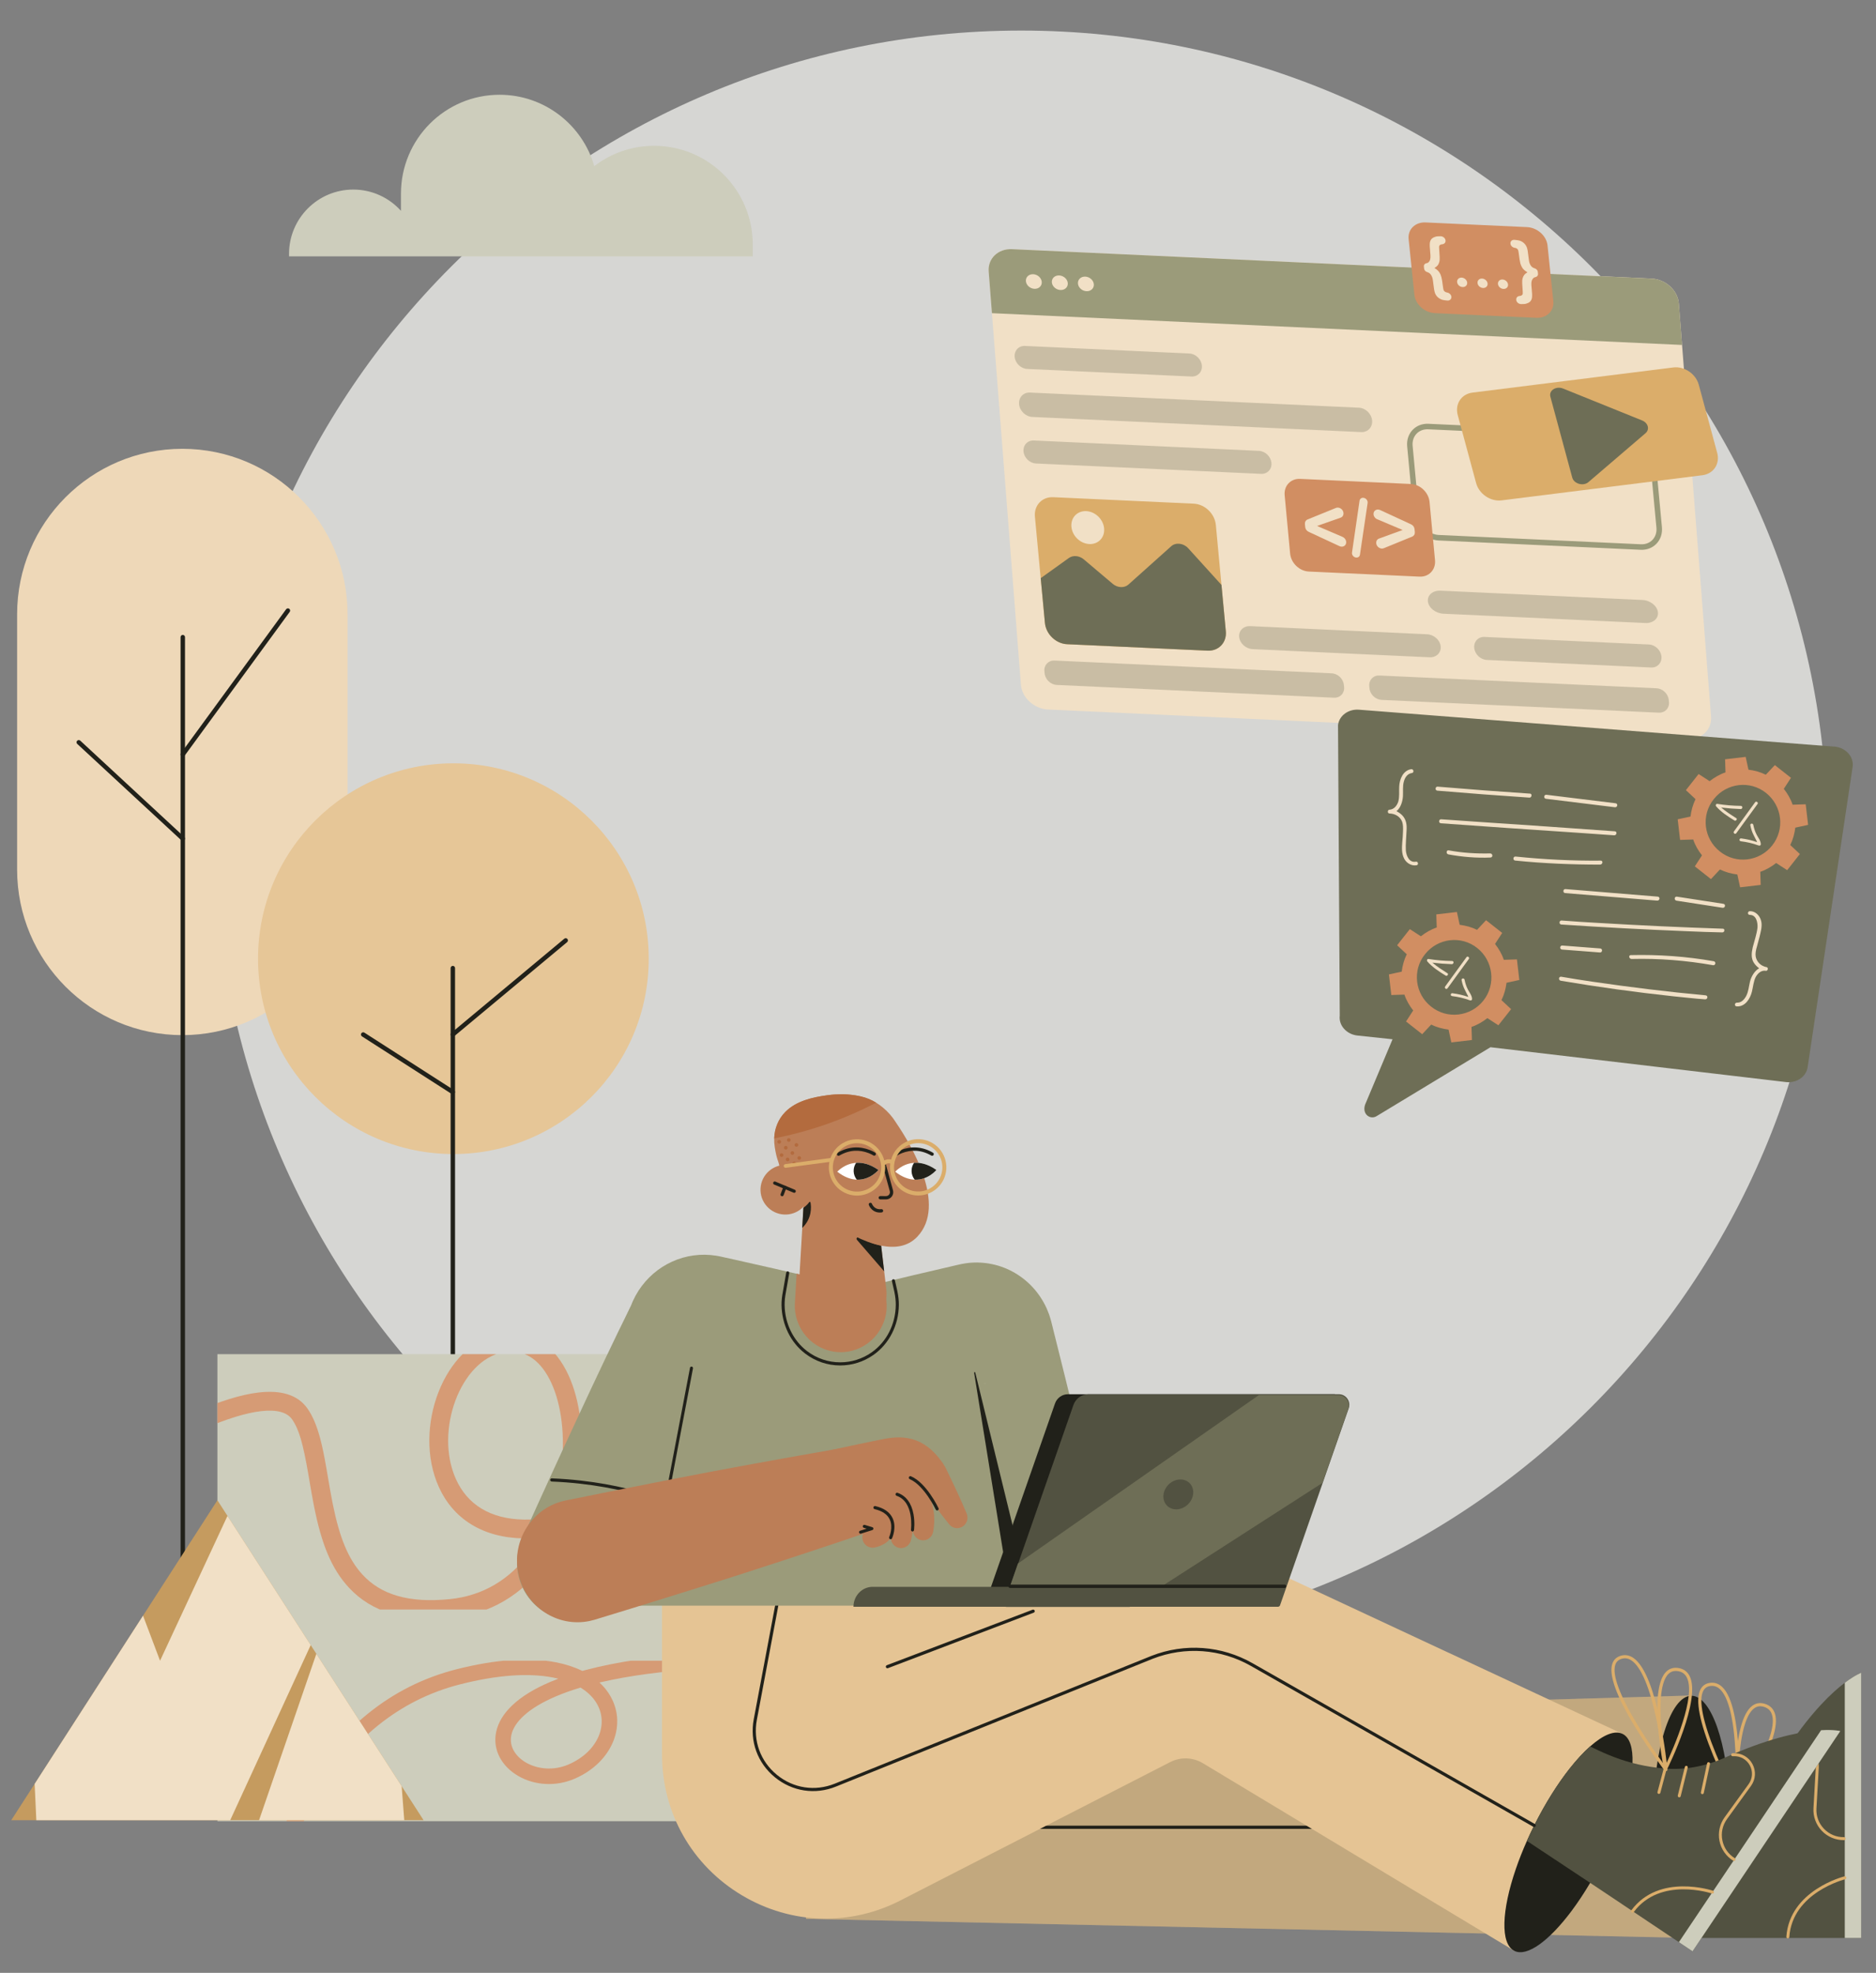 <?xml version="1.0" encoding="UTF-8" standalone="no"?><!-- Generator: Gravit.io --><svg xmlns="http://www.w3.org/2000/svg" xmlns:xlink="http://www.w3.org/1999/xlink" style="isolation:isolate" viewBox="0 0 1695.038 1782.353" width="1695.038pt" height="1782.353pt"><rect x="0" y="0" width="1695.038" height="1782.353" fill="#808080" stroke="none"/><defs><clipPath id="_clipPath_JqIcB3ElOUIGYNIkkHqS68umuYSsRyvn"><rect width="1695.038" height="1782.353"/></clipPath></defs><g clip-path="url(#_clipPath_JqIcB3ElOUIGYNIkkHqS68umuYSsRyvn)"><path d=" M 1651.15 756.118 C 1651.15 1158.457 1324.99 1484.618 922.65 1484.618 C 520.31 1484.618 194.15 1158.457 194.15 756.118 C 194.15 353.779 520.31 27.618 922.65 27.618 C 1324.99 27.618 1651.15 353.779 1651.15 756.118 Z " fill-rule="evenodd" fill="rgb(243,243,238)" fill-opacity="0.75"/><path d=" M 680.15 221.024 L 680.15 231.618 L 261.15 231.618 L 261.15 229.413 C 261.15 213.36 267.643 198.811 278.15 188.294 C 288.655 177.766 303.162 171.259 319.19 171.259 C 336.297 171.259 351.666 178.685 362.289 190.478 L 362.289 174.901 C 362.289 150.246 372.267 127.925 388.381 111.765 C 404.506 95.605 426.778 85.618 451.381 85.618 C 491.99 85.618 526.235 112.858 536.968 150.083 C 551.971 138.582 570.706 131.73 591.048 131.73 C 640.253 131.73 680.15 171.714 680.15 221.024 Z " fill-rule="evenodd" fill="rgb(205,205,188)"/><g><g><clipPath id="_clipPath_DRGSm4Yb2vYQavqm4zWpbvFUIENcz03J"><path d=" M 15.46 405.479 L 314.064 405.479 L 314.064 935.19 L 15.46 935.19 L 15.46 405.479 Z " fill="rgb(255,255,255)"/></clipPath><g clip-path="url(#_clipPath_DRGSm4Yb2vYQavqm4zWpbvFUIENcz03J)"><path d=" M 164.763 935.19 L 164.763 935.19 C 82.305 935.19 15.46 868.218 15.46 785.607 L 15.46 555.062 C 15.46 472.449 82.305 405.478 164.763 405.478 L 164.763 405.478 C 247.219 405.478 314.064 472.449 314.064 555.062 L 314.064 785.607 C 314.064 868.218 247.219 935.19 164.763 935.19 Z " fill-rule="evenodd" fill="rgb(238,216,184)"/></g></g><path d=" M 586.15 866.117 C 586.15 963.595 507.129 1042.618 409.65 1042.618 C 312.171 1042.618 233.15 963.595 233.15 866.117 C 233.15 768.64 312.171 689.618 409.65 689.618 C 507.129 689.618 586.15 768.64 586.15 866.117 Z " fill-rule="evenodd" fill="rgb(230,198,151)"/><path d=" M 165.15 1538.618 C 164.045 1538.618 163.15 1537.718 163.15 1536.607 L 163.15 575.629 C 163.15 574.517 164.045 573.618 165.15 573.618 C 166.255 573.618 167.15 574.517 167.15 575.629 L 167.15 1536.607 C 167.15 1537.718 166.255 1538.618 165.15 1538.618 Z " fill-rule="evenodd" fill="rgb(33,33,26)"/><path d=" M 409.15 1538.618 C 408.045 1538.618 407.15 1537.718 407.15 1536.607 L 407.15 874.628 C 407.15 873.517 408.045 872.618 409.15 872.618 C 410.255 872.618 411.15 873.517 411.15 874.628 L 411.15 1536.607 C 411.15 1537.718 410.255 1538.618 409.15 1538.618 Z " fill-rule="evenodd" fill="rgb(33,33,26)"/><path d=" M 165.16 683.618 C 164.748 683.618 164.332 683.491 163.975 683.23 C 163.077 682.573 162.882 681.315 163.538 680.418 L 258.515 550.442 C 259.171 549.546 260.428 549.349 261.325 550.005 C 262.223 550.661 262.418 551.921 261.762 552.817 L 166.785 682.793 C 166.391 683.331 165.78 683.618 165.16 683.618 Z " fill-rule="evenodd" fill="rgb(33,33,26)"/><path d=" M 165.13 759.618 C 164.637 759.618 164.142 759.439 163.753 759.079 L 69.791 672.083 C 68.976 671.329 68.933 670.062 69.693 669.253 C 70.453 668.446 71.732 668.401 72.547 669.156 L 166.509 756.151 C 167.324 756.906 167.368 758.173 166.607 758.982 C 166.21 759.405 165.671 759.618 165.13 759.618 Z " fill-rule="evenodd" fill="rgb(33,33,26)"/><path d=" M 409.163 936.618 C 408.587 936.618 408.015 936.373 407.617 935.896 C 406.905 935.044 407.02 933.778 407.872 933.067 L 509.851 848.085 C 510.704 847.372 511.972 847.489 512.683 848.34 C 513.395 849.191 513.28 850.458 512.428 851.168 L 410.45 936.151 C 410.074 936.465 409.617 936.618 409.163 936.618 Z " fill-rule="evenodd" fill="rgb(33,33,26)"/><path d=" M 409.138 988.618 C 408.768 988.618 408.393 988.515 408.058 988.3 L 327.078 936.334 C 326.143 935.734 325.869 934.486 326.467 933.547 C 327.066 932.61 328.309 932.336 329.243 932.935 L 410.223 984.901 C 411.158 985.501 411.431 986.749 410.833 987.686 C 410.45 988.289 409.801 988.618 409.138 988.618 Z " fill-rule="evenodd" fill="rgb(33,33,26)"/></g><g><path d=" M 196.44 1645.355 L 618.382 1645.355 L 618.382 1223.413 L 196.44 1223.413 L 196.44 1645.355 Z " fill-rule="evenodd" fill="rgb(205,205,188)"/><g><g><clipPath id="_clipPath_P4a0jqH2oqqAAKD3QyMRW882bWz0fPyZ"><path d=" M 196.44 1223.412 L 618.383 1223.412 L 618.383 1454.136 L 196.44 1454.136 L 196.44 1223.412 Z " fill="rgb(255,255,255)"/></clipPath><g clip-path="url(#_clipPath_P4a0jqH2oqqAAKD3QyMRW882bWz0fPyZ)"><path d=" M 451.839 1204.98 C 477.481 1200.441 498.562 1213.122 511.574 1238.146 C 523.061 1260.236 527.717 1290.976 524.707 1322.834 C 523.285 1337.887 520.216 1352.676 515.605 1366.637 L 515.479 1367.014 L 516.657 1366.695 L 518.483 1366.185 C 548.412 1357.684 583.522 1340.989 623.585 1315.452 L 625.475 1314.243 L 634.658 1328.549 C 586.037 1359.757 543.854 1378.722 508.292 1386.206 L 507.819 1386.304 L 507.76 1386.433 C 503.51 1395.515 498.536 1404.06 492.872 1411.878 L 492.304 1412.657 C 471.656 1440.75 443.024 1458.155 408.006 1461.661 C 365.814 1465.884 335.598 1456.33 315.204 1434.299 C 299.295 1417.113 290.497 1394.621 283.878 1361.532 L 283.375 1358.975 C 282.769 1355.851 282.169 1352.589 281.523 1348.939 L 280.537 1343.269 L 278.661 1332.288 C 273.827 1304.334 270.305 1291.525 263.93 1282.341 C 254.8 1269.189 225.628 1272.655 183.199 1291.226 C 171.567 1296.317 159.298 1302.373 146.621 1309.193 C 133.05 1316.494 119.69 1324.297 107.061 1332.127 L 104.84 1333.509 C 101.065 1335.866 97.582 1338.085 94.431 1340.129 L 91.368 1342.128 L 87.789 1344.509 L 78.238 1330.445 L 79.492 1329.603 L 81.565 1328.229 L 82.993 1327.291 C 86.778 1324.814 91.084 1322.057 95.835 1319.089 C 109.406 1310.615 123.848 1302.141 138.567 1294.222 C 151.625 1287.197 164.299 1280.941 176.383 1275.652 C 198.242 1266.085 217.458 1259.977 233.484 1258.073 C 253.634 1255.679 269.08 1259.948 277.895 1272.647 C 282.548 1279.35 286.056 1287.755 288.983 1298.412 L 289.213 1299.259 C 291.315 1307.077 292.914 1314.98 295.188 1328.091 L 297.724 1342.894 L 298.419 1346.853 C 299.093 1350.646 299.718 1354.003 300.356 1357.233 L 300.723 1359.069 C 306.755 1388.85 314.531 1408.547 327.68 1422.751 C 344.19 1440.586 369.119 1448.468 406.313 1444.745 C 436.358 1441.737 460.714 1426.932 478.605 1402.589 C 481.402 1398.783 484.02 1394.766 486.45 1390.567 L 487.13 1389.378 L 486.156 1389.459 C 482.18 1389.77 478.303 1389.913 474.525 1389.89 L 473.269 1389.877 C 435.936 1389.286 409.379 1372.076 396.411 1343.22 C 372.643 1290.332 401.185 1213.946 451.839 1204.98 Z  M 496.491 1245.989 C 486.675 1227.111 472.504 1218.587 454.802 1221.72 C 416.241 1228.545 392.303 1292.607 411.918 1336.252 C 422.162 1359.048 442.753 1372.392 473.538 1372.879 C 480.353 1372.987 487.591 1372.469 495.249 1371.311 L 495.837 1371.219 L 496.122 1370.509 C 502.074 1355.5 506.002 1339.084 507.684 1322.246 L 507.782 1321.235 C 510.504 1292.429 506.338 1264.924 496.491 1245.989 Z " fill="rgb(214,155,117)"/></g></g><g><clipPath id="_clipPath_6BrEBtx9c9yrgwGIkWuuKo9HDxIW6nl8"><path d=" M 236.883 1500.366 L 618.383 1500.366 L 618.383 1645.354 L 236.883 1645.354 L 236.883 1500.366 Z " fill="rgb(255,255,255)"/></clipPath><g clip-path="url(#_clipPath_6BrEBtx9c9yrgwGIkWuuKo9HDxIW6nl8)"><path d=" M 637.564 1493.377 L 638.366 1507.354 L 635.161 1507.544 C 598.996 1509.752 568.345 1513.905 543.167 1519.73 L 541.652 1520.084 L 541.794 1520.214 C 544.772 1522.983 547.368 1525.994 549.563 1529.23 L 549.873 1529.693 C 567.835 1556.827 553.733 1592.199 519.031 1607.049 C 502.048 1614.316 483.034 1613.04 468.292 1604.518 C 453.167 1595.775 444.963 1580.72 448.274 1564.829 C 451.877 1547.535 468.3 1531.853 496.708 1519.734 C 498.952 1518.777 501.267 1517.843 503.656 1516.931 L 504.483 1516.617 L 503.825 1516.457 C 502.689 1516.185 501.529 1515.93 500.348 1515.692 L 499.636 1515.551 C 477.785 1511.312 449.522 1513.097 415.643 1521.739 C 359.662 1536.021 317.036 1572.43 285.873 1624.423 C 271.415 1648.546 260.406 1674.444 252.403 1700.346 C 249.725 1709.015 247.576 1717.084 245.905 1724.36 L 245.68 1725.347 C 245.137 1727.751 244.684 1729.901 244.317 1731.776 L 243.983 1733.534 L 243.791 1734.618 L 229.975 1732.355 L 230.18 1731.186 C 230.259 1730.752 230.356 1730.232 230.472 1729.631 L 230.686 1728.536 C 231.058 1726.666 231.503 1724.569 232.024 1722.262 L 232.5 1720.188 C 234.21 1712.862 236.37 1704.815 239.027 1696.213 C 247.34 1669.305 258.781 1642.392 273.865 1617.225 C 306.786 1562.298 352.253 1523.462 412.183 1508.174 C 447.936 1499.053 478.24 1497.14 502.302 1501.807 C 510.975 1503.489 518.771 1506.027 525.593 1509.326 L 526.161 1509.604 L 527.115 1509.341 L 529.103 1508.804 C 557.437 1501.251 592.938 1496.028 635.71 1493.485 L 637.564 1493.377 Z  M 524.757 1524.795 L 524.511 1524.646 L 524.416 1524.674 C 516.286 1527.112 508.882 1529.762 502.202 1532.612 C 477.598 1543.107 464.493 1555.621 461.979 1567.685 C 457.659 1588.422 487.144 1605.466 513.523 1594.178 C 540.689 1582.553 550.983 1556.733 538.199 1537.421 C 535.01 1532.603 530.507 1528.342 524.757 1524.795 Z " fill="rgb(214,155,117)"/></g></g></g><path d=" M 10.15 1644.473 L 382.73 1644.473 L 196.44 1355.407 L 10.15 1644.473 Z " fill-rule="evenodd" fill="rgb(197,155,95)"/><path d=" M 144.612 1500.384 L 129.244 1459.675 L 31.299 1611.656 L 32.823 1644.473 L 207.989 1644.473 L 280.745 1486.222 L 205.535 1369.519 L 144.612 1500.384 Z " fill-rule="evenodd" fill="rgb(241,224,198)"/><path d=" M 234.057 1644.473 L 365.266 1644.473 L 362.915 1613.725 L 285.842 1494.131 L 234.057 1644.473 Z " fill-rule="evenodd" fill="rgb(241,224,198)"/></g><g><g><g><g><g><path d=" M 962.4 1560.65 L 769.4 1560.65 L 769.4 1415 L 942.057 1415 L 951.788 1456.52 L 962.4 1560.65 Z " fill-rule="evenodd" fill="rgb(229,196,148)"/><path d=" M 1528.4 1750.871 L 728.203 1733.581 L 728.203 1554.79 L 1528.4 1531.802 L 1528.4 1750.871 Z " fill-rule="evenodd" fill="rgb(229,196,148)"/><g opacity="0.2"><path d=" M 1528.4 1750.871 L 728.203 1733.581 L 728.203 1554.79 L 1528.4 1531.802 L 1528.4 1750.871 Z " fill-rule="evenodd" fill="rgb(53,53,41)"/></g><g><path d=" M 1233.53 1652.256 L 895.248 1652.256 C 894.46 1652.256 893.82 1651.617 893.82 1650.828 C 893.82 1650.039 894.46 1649.4 895.248 1649.4 L 1233.53 1649.4 C 1234.319 1649.4 1234.958 1650.039 1234.958 1650.828 C 1234.958 1651.617 1234.319 1652.256 1233.53 1652.256 Z " fill-rule="evenodd" fill="rgb(33,33,26)"/><path d=" M 1563.023 1641.745 C 1563.023 1699.671 1548.733 1747.205 1530.652 1750.875 C 1529.9 1751.036 1529.147 1751.117 1528.394 1751.117 C 1527.641 1751.117 1526.888 1751.036 1526.135 1750.875 C 1508.928 1747.38 1495.15 1704.08 1493.886 1649.918 C 1493.805 1647.216 1493.779 1644.501 1493.779 1641.745 C 1493.779 1581.427 1509.144 1532.037 1528.259 1532.037 C 1546.219 1532.037 1561.114 1575.619 1562.862 1630.91 C 1562.969 1634.473 1563.023 1638.089 1563.023 1641.745 Z " fill-rule="evenodd" fill="rgb(33,33,26)"/><path d=" M 1681.683 1511.241 L 1681.683 1750.875 L 1526.135 1750.875 C 1508.928 1747.379 1495.15 1704.08 1493.886 1649.918 C 1510.448 1647.257 1533.166 1645.912 1562.862 1630.91 C 1564.569 1630.05 1566.303 1629.136 1568.05 1628.181 C 1584.128 1619.416 1598.028 1606.014 1608.393 1589.425 C 1611.175 1584.962 1613.917 1580.755 1616.619 1576.775 C 1637.496 1545.884 1655.188 1529.107 1666.829 1520.302 C 1676.24 1513.177 1681.683 1511.241 1681.683 1511.241 Z " fill-rule="evenodd" fill="rgb(82,82,65)"/><path d=" M 1681.683 1511.241 L 1681.683 1750.875 L 1666.829 1750.875 L 1666.829 1520.302 C 1676.24 1513.177 1681.683 1511.241 1681.683 1511.241 Z " fill-rule="evenodd" fill="rgb(205,205,188)"/><path d=" M 1576.475 1649.968 C 1575.917 1649.968 1575.396 1649.618 1575.204 1649.062 L 1567.587 1626.976 C 1567.345 1626.274 1567.717 1625.509 1568.419 1625.267 C 1569.122 1625.026 1569.887 1625.397 1570.128 1626.099 L 1577.746 1648.185 C 1577.988 1648.887 1577.616 1649.652 1576.913 1649.894 C 1576.768 1649.944 1576.621 1649.968 1576.475 1649.968 Z " fill-rule="evenodd" fill="rgb(33,33,26)"/><path d=" M 1593.451 1642.296 C 1592.902 1642.296 1592.387 1641.957 1592.188 1641.411 L 1583.094 1616.44 C 1582.839 1615.742 1583.199 1614.971 1583.896 1614.717 C 1584.588 1614.464 1585.365 1614.821 1585.619 1615.52 L 1594.714 1640.491 C 1594.969 1641.189 1594.608 1641.96 1593.911 1642.214 C 1593.76 1642.27 1593.604 1642.296 1593.451 1642.296 Z " fill-rule="evenodd" fill="rgb(33,33,26)"/><path d=" M 1609.172 1628.286 C 1608.639 1628.286 1608.133 1627.966 1607.923 1627.44 L 1597.999 1602.57 C 1597.725 1601.881 1598.061 1601.099 1598.75 1600.824 C 1599.436 1600.549 1600.222 1600.884 1600.497 1601.574 L 1610.421 1626.443 C 1610.695 1627.133 1610.359 1627.915 1609.67 1628.19 C 1609.507 1628.255 1609.338 1628.286 1609.172 1628.286 Z " fill-rule="evenodd" fill="rgb(33,33,26)"/><path d=" M 1615.38 1751.22 C 1615.35 1751.22 1615.318 1751.219 1615.286 1751.217 C 1614.546 1751.166 1613.986 1750.524 1614.038 1749.783 C 1616.942 1707.689 1666.104 1695.301 1666.6 1695.181 C 1667.324 1695.005 1668.047 1695.449 1668.223 1696.17 C 1668.398 1696.892 1667.954 1697.618 1667.234 1697.794 C 1666.756 1697.91 1619.487 1709.852 1616.72 1749.968 C 1616.671 1750.678 1616.08 1751.22 1615.38 1751.22 Z " fill-rule="evenodd" fill="rgb(219,173,106)"/><path d=" M 1665.784 1662.473 C 1658.393 1662.473 1651.252 1659.441 1646.12 1654.107 C 1640.873 1648.653 1638.111 1641.192 1638.544 1633.636 L 1640.657 1596.683 C 1641.01 1590.523 1637.875 1584.837 1632.477 1581.844 C 1627.09 1578.856 1620.619 1579.209 1615.593 1582.763 C 1615.397 1582.9 1615.203 1583.041 1615.007 1583.184 C 1614.407 1583.623 1613.566 1583.493 1613.128 1582.893 C 1612.689 1582.294 1612.82 1581.453 1613.419 1581.015 C 1613.627 1580.862 1613.835 1580.713 1614.041 1580.567 C 1619.918 1576.412 1627.481 1576 1633.781 1579.492 C 1640.09 1582.99 1643.753 1589.636 1643.341 1596.836 L 1641.227 1633.789 C 1640.832 1640.701 1643.258 1647.254 1648.057 1652.243 C 1652.856 1657.232 1659.361 1659.913 1666.234 1659.78 C 1666.943 1659.76 1667.59 1660.357 1667.604 1661.099 C 1667.617 1661.842 1667.027 1662.455 1666.285 1662.468 C 1666.118 1662.472 1665.951 1662.473 1665.784 1662.473 Z " fill-rule="evenodd" fill="rgb(219,173,106)"/><path d=" M 1546.925 1523.089 C 1546.437 1523.089 1545.94 1523.123 1545.432 1523.192 C 1542.394 1523.602 1540.269 1525.073 1538.935 1527.687 C 1534.61 1536.164 1538.672 1556.066 1550.684 1585.241 C 1557.21 1601.091 1564.486 1615.733 1568.178 1622.932 C 1568.484 1615.174 1568.874 1599.817 1568.08 1583.509 C 1566.6 1553.1 1561.745 1533.244 1554.041 1526.086 C 1551.879 1524.077 1549.539 1523.089 1546.925 1523.089 Z  M 1569.356 1629.707 C 1568.838 1629.707 1568.35 1629.425 1568.098 1628.955 C 1567.99 1628.756 1557.269 1608.738 1548.043 1586.329 C 1535.528 1555.931 1531.608 1535.764 1536.39 1526.389 C 1538.156 1522.927 1541.07 1520.899 1545.049 1520.361 C 1549.12 1519.812 1552.8 1521.033 1555.986 1523.993 C 1575.781 1542.387 1570.994 1624.864 1570.781 1628.366 C 1570.742 1629.003 1570.285 1629.537 1569.662 1629.674 C 1569.56 1629.697 1569.457 1629.707 1569.356 1629.707 Z " fill-rule="evenodd" fill="rgb(219,173,106)"/><path d=" M 1590.439 1541.501 C 1588.41 1541.501 1586.553 1542.156 1584.826 1543.472 C 1577.794 1548.828 1573.095 1564.989 1571.234 1590.208 C 1570.23 1603.824 1570.322 1616.731 1570.466 1623.215 C 1579.071 1610.444 1606.954 1567.009 1600.96 1548.902 C 1599.829 1545.485 1597.549 1543.262 1593.992 1542.107 C 1592.75 1541.703 1591.567 1541.501 1590.439 1541.501 Z  M 1569.171 1629.054 C 1569.037 1629.054 1568.902 1629.035 1568.768 1628.996 C 1568.183 1628.824 1567.772 1628.299 1567.745 1627.69 C 1567.611 1624.737 1564.691 1555.22 1583.094 1541.2 C 1586.536 1538.578 1590.497 1537.97 1594.875 1539.39 C 1599.294 1540.825 1602.254 1543.724 1603.671 1548.005 C 1611.153 1570.609 1572.006 1626.101 1570.335 1628.453 C 1570.063 1628.836 1569.626 1629.054 1569.171 1629.054 Z " fill-rule="evenodd" fill="rgb(219,173,106)"/><path d=" M 1466.12 1566.51 L 1368.25 1762.5 L 1086.87 1592.98 C 1077.849 1587.55 1066.66 1587.17 1057.29 1591.97 L 815.47 1715.98 C 769.37 1740.41 715.21 1739.06 670.34 1712.3 C 625.14 1685.33 598.15 1637.81 598.15 1585.17 L 598.15 1578.15 L 598.15 1406.118 L 804.97 1415 L 786.82 1529.74 L 925.15 1458.8 L 986.07 1427.56 C 1040.8 1399.5 1105.42 1398.29 1161.16 1424.29 L 1466.12 1566.51 Z " fill-rule="evenodd" fill="rgb(229,196,148)"/><path d=" M 1475.025 1592.773 C 1474.742 1600.744 1473.291 1610.114 1470.763 1620.425 C 1466.38 1638.304 1458.705 1659.02 1448.139 1680.165 C 1444.496 1687.478 1440.678 1694.455 1436.78 1701.069 C 1431.295 1710.331 1425.635 1718.854 1419.989 1726.422 C 1399.852 1753.335 1379.795 1768.27 1368.248 1762.503 C 1355.423 1756.091 1356.767 1725.898 1369.632 1688.433 C 1372.415 1680.3 1375.762 1671.817 1379.621 1663.174 C 1381.664 1658.549 1383.869 1653.898 1386.208 1649.206 C 1396.155 1629.311 1407.299 1611.674 1418.269 1597.774 C 1424.56 1589.802 1430.797 1583.054 1436.712 1577.825 C 1448.462 1567.406 1458.933 1562.916 1466.112 1566.505 C 1472.645 1569.772 1475.495 1579.276 1475.025 1592.773 Z " fill-rule="evenodd" fill="rgb(33,33,26)"/><path d=" M 1662.796 1563.897 L 1529.28 1762.893 L 1516.94 1754.638 L 1441.108 1703.932 L 1436.78 1701.069 L 1379.621 1663.173 C 1381.664 1658.549 1383.869 1653.897 1386.208 1649.206 C 1396.155 1629.31 1407.3 1611.673 1418.27 1597.773 C 1424.561 1589.802 1430.798 1583.053 1436.713 1577.824 C 1446.768 1582.677 1458.88 1588.524 1475.025 1592.772 C 1478.413 1593.673 1481.988 1594.493 1485.766 1595.219 C 1489.463 1595.931 1493.361 1596.564 1497.461 1597.074 C 1499.356 1597.316 1501.306 1597.504 1503.282 1597.692 C 1521.524 1599.373 1540.532 1595.985 1558.385 1587.987 C 1563.184 1585.836 1567.795 1583.873 1572.258 1582.072 C 1606.806 1568.037 1630.842 1563.964 1645.428 1563.144 C 1657.191 1562.472 1662.796 1563.897 1662.796 1563.897 Z " fill-rule="evenodd" fill="rgb(82,82,65)"/><path d=" M 1468.174 1498.185 C 1467.195 1498.185 1466.2 1498.337 1465.187 1498.64 C 1462.249 1499.517 1460.378 1501.3 1459.466 1504.09 C 1456.511 1513.136 1463.615 1532.165 1480.013 1559.12 C 1488.922 1573.765 1498.383 1587.098 1503.15 1593.636 C 1502.247 1585.925 1500.247 1570.693 1496.93 1554.707 C 1490.743 1524.897 1482.863 1506.036 1474.141 1500.161 C 1472.18 1498.841 1470.208 1498.185 1468.174 1498.185 Z  M 1505.144 1600.164 C 1504.707 1600.164 1504.282 1599.963 1504.006 1599.599 C 1503.869 1599.418 1490.168 1581.309 1477.573 1560.604 C 1460.488 1532.52 1453.483 1513.207 1456.751 1503.203 C 1457.958 1499.508 1460.522 1497.052 1464.368 1495.903 C 1468.305 1494.728 1472.13 1495.363 1475.736 1497.792 C 1498.15 1512.887 1506.233 1595.107 1506.566 1598.6 C 1506.626 1599.236 1506.258 1599.834 1505.663 1600.066 C 1505.493 1600.132 1505.318 1600.164 1505.144 1600.164 Z " fill-rule="evenodd" fill="rgb(219,173,106)"/><path d=" M 1514.078 1509.615 C 1511.384 1509.615 1509.138 1510.586 1507.251 1512.555 C 1501.138 1518.938 1499.006 1535.632 1501.085 1560.834 C 1502.208 1574.441 1504.304 1587.178 1505.453 1593.56 C 1511.97 1579.608 1532.767 1532.369 1524.033 1515.412 C 1522.386 1512.212 1519.788 1510.371 1516.095 1509.782 C 1515.395 1509.671 1514.724 1509.615 1514.078 1509.615 Z  M 1504.86 1599.547 C 1504.798 1599.547 1504.736 1599.543 1504.674 1599.534 C 1504.069 1599.455 1503.582 1599.001 1503.46 1598.404 C 1502.87 1595.508 1489.186 1527.287 1505.188 1510.579 C 1508.181 1507.455 1512.001 1506.237 1516.544 1506.961 C 1521.134 1507.693 1524.509 1510.096 1526.573 1514.105 C 1537.475 1535.273 1507.423 1596.172 1506.138 1598.755 C 1505.894 1599.244 1505.396 1599.547 1504.86 1599.547 Z " fill-rule="evenodd" fill="rgb(219,173,106)"/><path d=" M 1662.796 1563.897 L 1529.28 1762.893 L 1516.94 1754.638 L 1645.428 1563.144 C 1657.191 1562.472 1662.796 1563.897 1662.796 1563.897 Z " fill-rule="evenodd" fill="rgb(205,205,188)"/><path d=" M 1498.896 1620.708 C 1498.782 1620.708 1498.667 1620.693 1498.551 1620.663 C 1497.834 1620.473 1497.406 1619.737 1497.595 1619.019 L 1503.576 1596.435 C 1503.767 1595.717 1504.505 1595.29 1505.219 1595.479 C 1505.937 1595.67 1506.365 1596.406 1506.175 1597.123 L 1500.195 1619.707 C 1500.035 1620.31 1499.491 1620.708 1498.896 1620.708 Z " fill-rule="evenodd" fill="rgb(219,173,106)"/><path d=" M 1517.268 1623.796 C 1517.162 1623.796 1517.053 1623.783 1516.946 1623.756 C 1516.224 1623.579 1515.784 1622.85 1515.961 1622.129 L 1522.323 1596.326 C 1522.5 1595.605 1523.229 1595.165 1523.95 1595.343 C 1524.671 1595.52 1525.112 1596.249 1524.934 1596.97 L 1518.573 1622.773 C 1518.421 1623.386 1517.872 1623.796 1517.268 1623.796 Z " fill-rule="evenodd" fill="rgb(219,173,106)"/><path d=" M 1538.128 1620.92 C 1538.035 1620.92 1537.941 1620.91 1537.845 1620.89 C 1537.119 1620.734 1536.657 1620.019 1536.813 1619.294 L 1542.429 1593.113 C 1542.584 1592.388 1543.288 1591.924 1544.025 1592.081 C 1544.751 1592.236 1545.213 1592.951 1545.058 1593.677 L 1539.441 1619.858 C 1539.306 1620.488 1538.748 1620.92 1538.128 1620.92 Z " fill-rule="evenodd" fill="rgb(219,173,106)"/><path d=" M 1475.074 1727.99 C 1474.796 1727.99 1474.515 1727.904 1474.274 1727.725 C 1473.678 1727.283 1473.553 1726.441 1473.995 1725.845 C 1499.124 1691.948 1547.214 1708.004 1547.695 1708.17 C 1548.397 1708.412 1548.77 1709.176 1548.529 1709.878 C 1548.287 1710.581 1547.521 1710.954 1546.821 1710.713 C 1546.356 1710.553 1500.103 1695.143 1476.155 1727.446 C 1475.891 1727.802 1475.485 1727.99 1475.074 1727.99 Z " fill-rule="evenodd" fill="rgb(219,173,106)"/><path d=" M 1566.778 1681.295 C 1566.538 1681.295 1566.296 1681.231 1566.076 1681.096 C 1559.626 1677.137 1555.077 1670.61 1553.594 1663.188 C 1552.113 1655.766 1553.807 1647.992 1558.243 1641.859 L 1579.935 1611.869 C 1583.551 1606.869 1583.975 1600.39 1581.042 1594.961 C 1578.112 1589.541 1572.447 1586.349 1566.322 1586.637 C 1566.083 1586.648 1565.842 1586.661 1565.598 1586.676 C 1564.865 1586.718 1564.219 1586.157 1564.174 1585.417 C 1564.13 1584.675 1564.693 1584.038 1565.434 1583.993 C 1565.692 1583.977 1565.946 1583.963 1566.198 1583.951 C 1573.384 1583.61 1579.982 1587.347 1583.407 1593.683 C 1586.836 1600.029 1586.34 1607.601 1582.113 1613.444 L 1560.421 1643.435 C 1556.364 1649.045 1554.876 1655.873 1556.231 1662.662 C 1557.587 1669.451 1561.583 1675.183 1567.482 1678.805 C 1568.115 1679.193 1568.313 1680.021 1567.924 1680.654 C 1567.671 1681.067 1567.229 1681.295 1566.778 1681.295 Z " fill-rule="evenodd" fill="rgb(219,173,106)"/><path d=" M 1386.207 1650.635 C 1385.967 1650.635 1385.725 1650.575 1385.501 1650.448 L 1130.306 1505.116 C 1103.057 1489.598 1070.673 1487.236 1041.459 1498.638 L 755.304 1614.092 C 736.47 1621.692 715.846 1618.542 700.138 1605.667 C 684.429 1592.793 677.291 1573.19 681.044 1553.23 L 702.441 1439.408 C 702.587 1438.633 703.331 1438.12 704.108 1438.268 C 704.884 1438.414 705.394 1439.16 705.249 1439.936 L 683.851 1553.758 C 680.294 1572.676 687.06 1591.256 701.948 1603.458 C 716.836 1615.66 736.384 1618.646 754.235 1611.443 L 1040.406 1495.983 C 1070.441 1484.261 1103.718 1486.687 1131.72 1502.635 L 1386.915 1647.966 C 1387.601 1648.356 1387.84 1649.228 1387.449 1649.913 C 1387.186 1650.376 1386.703 1650.635 1386.207 1650.635 Z " fill-rule="evenodd" fill="rgb(33,33,26)"/><path d=" M 801.807 1507.187 C 801.231 1507.187 800.689 1506.837 800.472 1506.267 C 800.191 1505.53 800.561 1504.704 801.298 1504.424 L 932.998 1454.284 C 933.739 1454.002 934.561 1454.374 934.842 1455.111 C 935.122 1455.848 934.752 1456.673 934.015 1456.953 L 802.315 1507.093 C 802.147 1507.157 801.975 1507.187 801.807 1507.187 Z " fill-rule="evenodd" fill="rgb(33,33,26)"/></g></g></g></g><g><g><g><path d=" M 772.586 1280.207 C 798.507 1274.298 824.245 1267.646 849.934 1260.768 L 888.433 1250.296 L 890.838 1249.64 L 891.44 1249.476 C 890.981 1249.594 890.394 1249.729 889.872 1249.831 C 888.826 1250.053 887.634 1250.176 886.688 1250.293 C 882.821 1250.676 878.819 1250.493 875.003 1249.637 C 867.349 1247.924 860.439 1243.921 855.221 1238.051 C 852.594 1235.143 850.401 1231.772 848.8 1228.157 C 848.385 1227.268 848.016 1226.351 847.699 1225.421 C 847.39 1224.533 847.154 1223.892 846.938 1223.095 L 846.786 1222.521 L 846.715 1222.233 C 846.708 1222.2 846.684 1222.103 846.69 1222.123 L 846.713 1222.199 L 846.9 1222.812 L 847.271 1224.038 L 850.247 1233.837 L 862.166 1273.03 L 874.26 1312.166 L 888.984 1375.519 L 901.312 1414.572 C 909.46 1440.381 936.548 1454.557 961.817 1446.235 C 985.897 1438.305 999.634 1412.806 993.822 1388.089 L 993.775 1387.901 L 981.798 1324.071 L 972.216 1284.539 L 962.567 1245.034 L 952.74 1205.585 L 950.281 1195.725 L 949.972 1194.492 L 949.819 1193.876 L 949.23 1191.759 C 948.753 1190.155 948.316 1188.683 947.7 1187.005 C 947.059 1185.29 946.366 1183.59 945.627 1181.916 C 942.586 1175.231 938.518 1169.008 933.64 1163.587 C 923.856 1152.778 910.913 1145.172 896.702 1142.157 C 889.623 1140.645 882.254 1140.217 875.072 1141.005 C 873.294 1141.17 871.289 1141.512 869.419 1141.857 C 868.487 1142.033 867.488 1142.24 866.62 1142.435 L 866.008 1142.578 L 863.56 1143.147 L 824.392 1152.296 C 798.303 1158.497 772.263 1164.925 746.407 1172.095 C 717.341 1180.156 700.177 1210.756 708.069 1240.444 C 715.731 1269.267 744.197 1286.631 772.447 1280.24 L 772.586 1280.207 Z " fill-rule="evenodd" fill="rgb(155,155,122)"/><path d=" M 577.15 1450.618 L 646.777 1223.85 C 651.932 1180.53 688.528 1154.121 731.376 1155.683 L 808.905 1161.622 C 845.768 1162.967 877.811 1181.651 886.623 1218.106 L 907.15 1450.618 L 577.15 1450.618 Z " fill-rule="evenodd" fill="rgb(155,155,122)"/><g><clipPath id="_clipPath_2WEUHZQuy6c56MYPeRvdkgHAkZ4PAZ6m"><path d=" M 472.899 1133.587 L 813.662 1133.587 L 813.662 1457.204 L 472.899 1457.204 L 472.899 1133.587 Z " fill="rgb(255,255,255)"/></clipPath><g clip-path="url(#_clipPath_2WEUHZQuy6c56MYPeRvdkgHAkZ4PAZ6m)"><path d=" M 772.022 1163.229 C 760.066 1160.247 748.072 1157.437 736.091 1154.568 L 700.09 1146.224 L 664.042 1138.09 L 655.022 1136.094 L 652.767 1135.595 L 651.64 1135.346 L 649.414 1134.89 L 646.939 1134.452 C 640.316 1133.414 633.446 1133.276 626.736 1134.219 C 613.285 1136.018 600.576 1141.811 590.315 1150.658 C 585.192 1155.101 580.672 1160.293 576.938 1166.043 C 573.232 1171.818 570.366 1178.104 568.399 1184.58 L 571.515 1176.556 L 547.682 1229.395 C 539.747 1247.012 531.758 1264.603 523.927 1282.272 L 500.34 1335.234 C 492.568 1352.932 484.713 1370.588 477.02 1388.327 C 466.27 1413.113 477.276 1442.082 501.604 1453.036 C 524.735 1463.449 551.667 1453.657 563.492 1431.378 C 572.5 1414.294 581.346 1397.13 590.275 1380.007 L 616.793 1328.506 C 625.664 1311.354 634.377 1294.124 643.144 1276.92 L 669.415 1225.295 L 672.531 1217.27 C 671.524 1220.767 669.96 1224.196 667.922 1227.33 C 665.922 1230.488 663.46 1233.324 660.669 1235.722 C 655.134 1240.557 648.251 1243.672 640.914 1244.689 C 637.251 1245.163 633.491 1245.167 629.903 1244.585 C 629.455 1244.519 629.008 1244.441 628.564 1244.351 L 627.473 1244.107 L 628.596 1244.376 L 630.843 1244.915 L 639.827 1247.071 L 675.799 1255.548 L 711.817 1263.814 C 723.844 1266.48 735.855 1269.208 747.906 1271.763 C 777.44 1278.025 806.364 1258.708 812.51 1228.618 C 818.518 1199.2 800.428 1170.352 772.022 1163.229 Z " fill-rule="evenodd" fill="rgb(155,155,122)"/></g></g><path d=" M 571.413 1177.037 C 562.809 1194.29 554.443 1211.66 546.15 1229.068 L 533.8 1255.223 L 521.591 1281.448 C 513.469 1298.941 505.323 1316.421 497.329 1333.977 C 489.255 1351.492 481.353 1369.095 473.427 1386.684 L 471.787 1390.325 C 460.08 1416.305 471.304 1447.017 496.857 1458.919 C 508.585 1464.383 521.378 1464.908 532.829 1461.393 L 791.928 1381.469 C 812.193 1375.218 823.636 1353.448 817.488 1332.843 C 811.742 1313.584 792.482 1302.2 773.466 1305.893 L 507.697 1358.516 L 567.099 1433.224 C 575.876 1416.058 584.681 1398.905 593.31 1381.664 C 602.019 1364.465 610.578 1347.189 619.16 1329.926 L 632.007 1304.017 L 644.714 1278.038 C 653.124 1260.69 661.463 1243.305 669.562 1225.802 C 682.407 1198.046 670.689 1164.959 643.39 1151.9 C 616.607 1139.087 584.736 1150.395 571.413 1177.037 Z " fill-rule="evenodd" fill="rgb(155,155,122)"/><path d=" M 609.758 1362.618 C 609.546 1362.618 609.332 1362.568 609.13 1362.462 C 609.03 1362.41 598.851 1357.134 580.203 1351.569 C 562.995 1346.434 534.849 1339.996 498.485 1338.486 C 497.718 1338.454 497.12 1337.786 497.151 1336.995 C 497.182 1336.203 497.831 1335.583 498.596 1335.619 C 535.288 1337.142 563.699 1343.65 581.071 1348.841 C 599.94 1354.48 609.971 1359.685 610.389 1359.904 C 611.073 1360.262 611.346 1361.125 610.999 1361.831 C 610.754 1362.331 610.265 1362.618 609.758 1362.618 Z " fill-rule="evenodd" fill="rgb(33,33,26)"/><path d=" M 759.183 1233.618 C 747.715 1233.618 736.78 1229.92 727.56 1222.923 C 714.379 1212.92 706.376 1196.54 706.154 1179.104 C 706.105 1175.313 706.504 1171.329 707.374 1166.927 L 710.36 1149.786 C 710.494 1149.017 711.21 1148.502 711.971 1148.64 C 712.726 1148.777 713.23 1149.511 713.096 1150.281 L 710.103 1167.453 C 709.267 1171.689 708.886 1175.477 708.932 1179.067 C 709.145 1195.628 716.728 1211.175 729.22 1220.655 C 737.957 1227.284 748.318 1230.788 759.183 1230.788 C 769.349 1230.788 779.157 1227.687 787.548 1221.818 C 801.04 1212.382 809.197 1196.367 809.369 1178.98 C 809.406 1175.214 808.97 1171.249 808.035 1166.858 L 805.903 1157.452 C 805.73 1156.69 806.197 1155.932 806.944 1155.756 C 807.69 1155.58 808.438 1156.054 808.61 1156.816 L 810.747 1166.24 C 811.73 1170.86 812.187 1175.029 812.148 1179.009 C 811.966 1197.317 803.358 1214.193 789.121 1224.15 C 780.266 1230.344 769.913 1233.618 759.183 1233.618 Z " fill-rule="evenodd" fill="rgb(33,33,26)"/><path d=" M 605.522 1338.618 C 605.434 1338.618 605.345 1338.608 605.255 1338.59 C 604.513 1338.439 604.029 1337.693 604.176 1336.924 L 623.436 1235.762 C 623.582 1234.994 624.302 1234.493 625.045 1234.645 C 625.787 1234.796 626.271 1235.542 626.124 1236.312 L 606.864 1337.473 C 606.735 1338.15 606.162 1338.618 605.522 1338.618 Z " fill-rule="evenodd" fill="rgb(33,33,26)"/><path d=" M 914.198 1450.618 L 880.159 1240.249 C 880.048 1239.566 881.028 1239.356 881.191 1240.029 L 930.15 1440.359 L 914.198 1450.618 Z " fill-rule="evenodd" fill="rgb(33,33,26)"/><path d=" M 537.358 1463.319 C 548.012 1460.112 558.65 1456.841 569.281 1453.541 L 601.181 1443.669 C 622.435 1437.042 643.706 1430.478 664.919 1423.676 C 686.139 1416.906 707.293 1409.869 728.478 1402.96 L 760.208 1392.394 L 791.893 1381.649 C 812.014 1374.826 822.879 1352.725 816.164 1332.285 C 810.086 1313.79 791.688 1302.999 773.338 1306.166 L 740.4 1311.817 L 707.507 1317.644 C 685.61 1321.666 663.684 1325.559 641.822 1329.717 C 619.952 1333.846 598.141 1338.212 576.315 1342.515 L 543.592 1349.038 C 532.682 1351.203 521.779 1353.397 510.892 1355.655 C 481.31 1361.791 462.226 1391.128 468.266 1421.18 C 474.305 1451.233 503.184 1470.62 532.765 1464.484 C 534.292 1464.167 535.89 1463.755 537.358 1463.319 Z " fill-rule="evenodd" fill="rgb(188,126,87)"/><path d=" M 740.336 1355.137 C 753.159 1351.304 765.939 1347.295 778.701 1343.2 L 797.821 1336.951 L 802.594 1335.36 C 804.142 1334.846 805.938 1334.237 807.027 1333.905 C 809.568 1333.099 811.959 1332.523 813.698 1332.24 C 815.488 1331.957 816.676 1331.902 817.943 1332.08 C 819.195 1332.261 820.696 1332.821 822.466 1333.954 C 824.225 1335.086 826.191 1336.599 828.142 1338.505 L 828.764 1339.076 L 829.267 1339.569 C 829.6 1339.907 829.922 1340.265 830.236 1340.638 L 830.473 1340.917 L 830.592 1341.062 L 830.779 1341.32 L 831.521 1342.357 L 833.009 1344.431 C 840.946 1355.488 849.019 1366.46 857.584 1377.127 C 860.852 1381.195 866.737 1381.795 870.73 1378.465 C 874.023 1375.72 874.993 1371.149 873.401 1367.352 C 868.076 1354.681 862.258 1342.315 856.304 1330.035 L 855.187 1327.732 L 854.629 1326.581 L 854.488 1326.293 L 854.279 1325.893 L 853.845 1325.09 C 853.25 1324.029 852.61 1322.992 851.928 1321.972 C 851.586 1321.464 851.234 1320.959 850.871 1320.46 L 850.316 1319.716 L 849.84 1319.105 C 847.39 1315.869 844.544 1312.598 841.049 1309.502 C 837.558 1306.431 833.197 1303.48 828.087 1301.497 C 823 1299.483 817.429 1298.639 812.537 1298.619 C 807.578 1298.586 803.346 1299.204 799.36 1299.898 C 797.175 1300.286 795.746 1300.601 794.052 1300.938 L 789.108 1301.941 L 769.359 1306.065 C 756.209 1308.886 743.077 1311.79 729.988 1314.873 C 718.993 1317.46 712.139 1328.641 714.679 1339.844 C 717.218 1351.048 728.19 1358.032 739.184 1355.444 C 739.551 1355.358 739.978 1355.242 740.336 1355.137 Z " fill-rule="evenodd" fill="rgb(188,126,87)"/><path d=" M 726.999 1382.057 L 813.776 1347.586 L 800.632 1345.669 L 800.632 1345.669 C 800.512 1345.548 800.799 1345.717 800.924 1345.775 L 801.466 1346.079 C 801.838 1346.293 802.232 1346.536 802.626 1346.787 C 803.415 1347.284 804.211 1347.837 805.001 1348.402 C 806.581 1349.544 808.127 1350.782 809.601 1352.089 C 812.55 1354.707 815.236 1357.595 817.467 1360.708 C 818.597 1362.261 819.617 1363.869 820.492 1365.533 C 821.387 1367.194 822.164 1368.905 822.772 1370.668 C 824.064 1374.189 824.677 1377.92 824.773 1381.814 L 824.788 1382.429 C 824.916 1387.632 829.159 1391.744 834.266 1391.615 C 838.688 1391.503 842.305 1388.242 843.117 1383.995 C 844.225 1378.191 844.499 1372.032 843.658 1366.023 C 843.28 1363.01 842.634 1360.042 841.792 1357.153 C 840.967 1354.252 839.925 1351.44 838.72 1348.731 C 836.329 1343.286 833.297 1338.259 829.86 1333.603 C 828.136 1331.272 826.306 1329.038 824.355 1326.878 C 823.374 1325.799 822.373 1324.736 821.308 1323.687 C 820.777 1323.16 820.237 1322.639 819.661 1322.108 L 818.772 1321.304 C 818.416 1320.999 818.219 1320.807 817.608 1320.339 L 817.606 1320.337 C 814.033 1317.73 809.68 1317.044 805.731 1318.08 L 804.461 1318.42 L 714.382 1342.557 C 703.474 1345.481 696.958 1356.858 699.827 1367.968 C 702.697 1379.079 713.866 1385.717 724.774 1382.794 C 725.532 1382.59 726.286 1382.339 726.999 1382.057 Z " fill-rule="evenodd" fill="rgb(188,126,87)"/><path d=" M 711.013 1391.264 L 797.834 1356.674 L 786.163 1355.661 L 786.162 1355.66 C 785.99 1355.558 786.007 1355.558 786.013 1355.553 C 786.008 1355.541 786.008 1355.531 786.039 1355.541 C 786.088 1355.555 786.115 1355.549 786.187 1355.578 C 786.309 1355.617 786.444 1355.665 786.598 1355.732 C 786.894 1355.852 787.221 1356.002 787.551 1356.168 C 788.213 1356.502 788.903 1356.875 789.578 1357.299 C 790.94 1358.129 792.265 1359.1 793.512 1360.16 C 796.019 1362.279 798.204 1364.778 799.95 1367.614 C 801.719 1370.443 803.028 1373.641 803.863 1377.145 C 804.674 1380.652 805.019 1384.458 804.866 1388.424 L 804.852 1388.772 C 804.651 1393.999 808.636 1398.404 813.753 1398.61 C 818.183 1398.788 822.008 1395.758 823.087 1391.552 C 824.431 1386.328 825.201 1380.752 825.147 1374.981 C 825.073 1369.223 824.127 1363.268 822.18 1357.586 C 820.262 1351.889 817.401 1346.488 813.829 1341.663 C 812.044 1339.244 810.093 1336.957 807.946 1334.811 C 806.881 1333.73 805.752 1332.696 804.56 1331.673 C 803.962 1331.162 803.346 1330.659 802.682 1330.15 C 802.358 1329.898 802.009 1329.64 801.644 1329.378 L 801.056 1328.969 L 800.711 1328.741 C 800.592 1328.665 800.485 1328.594 800.187 1328.423 L 800.184 1328.421 C 796.847 1326.553 793.1 1326.184 789.686 1327.093 L 788.513 1327.408 L 698.39 1351.629 C 687.476 1354.562 680.956 1365.978 683.827 1377.127 C 686.699 1388.277 697.874 1394.937 708.787 1392.004 C 709.546 1391.8 710.299 1391.547 711.013 1391.264 Z " fill-rule="evenodd" fill="rgb(188,126,87)"/><path d=" M 696.726 1400.909 L 784.719 1362.334 L 769.333 1359.256 L 769.332 1359.256 C 769.501 1359.33 769.951 1359.678 770.282 1359.922 L 771.375 1360.766 C 772.109 1361.343 772.842 1361.941 773.567 1362.55 C 775.014 1363.768 776.421 1365.031 777.759 1366.311 C 780.427 1368.859 782.86 1371.557 784.579 1373.983 C 785.441 1375.183 786.094 1376.31 786.484 1377.049 C 786.893 1377.822 787.009 1377.995 787.336 1377.746 C 787.493 1377.647 787.704 1377.532 787.83 1377.574 C 787.957 1377.608 787.973 1377.791 787.812 1378.06 C 787.507 1378.613 786.449 1379.391 785.125 1380.05 L 784.32 1380.45 C 779.733 1382.733 777.838 1388.357 780.089 1393.01 C 782.003 1396.969 786.306 1398.949 790.371 1398.046 C 793.167 1397.426 796.178 1396.551 799.396 1394.547 C 800.99 1393.543 802.621 1392.24 804.086 1390.552 C 805.551 1388.876 806.809 1386.81 807.647 1384.63 C 808.495 1382.45 808.932 1380.206 809.082 1378.131 C 809.233 1376.048 809.119 1374.118 808.882 1372.343 C 808.392 1368.786 807.449 1365.8 806.403 1363.074 C 804.276 1357.641 801.668 1353.148 798.91 1348.888 C 797.525 1346.766 796.09 1344.725 794.597 1342.733 C 793.85 1341.736 793.089 1340.752 792.304 1339.771 L 791.101 1338.296 C 790.66 1337.774 790.33 1337.364 789.706 1336.694 L 789.703 1336.691 C 785.787 1332.894 780.32 1331.764 775.482 1333.249 L 774.316 1333.613 L 682.637 1362.012 C 671.833 1365.359 665.748 1376.959 669.047 1387.92 C 672.347 1398.882 683.781 1405.055 694.586 1401.707 C 695.316 1401.481 696.041 1401.208 696.726 1400.909 Z " fill-rule="evenodd" fill="rgb(188,126,87)"/><path d=" M 846.754 1364.618 C 846.235 1364.618 845.735 1364.323 845.495 1363.817 C 845.391 1363.598 834.905 1341.841 822.006 1336.342 C 821.295 1336.038 820.96 1335.208 821.26 1334.486 C 821.558 1333.764 822.377 1333.426 823.089 1333.729 C 836.963 1339.644 847.566 1361.65 848.01 1362.584 C 848.346 1363.289 848.056 1364.136 847.36 1364.476 C 847.165 1364.572 846.958 1364.618 846.754 1364.618 Z " fill-rule="evenodd" fill="rgb(33,33,26)"/><path d=" M 824.478 1383.618 C 824.415 1383.618 824.353 1383.614 824.29 1383.604 C 823.534 1383.499 823.005 1382.787 823.108 1382.015 C 823.141 1381.765 826.256 1356.89 810.094 1351.369 C 809.37 1351.122 808.98 1350.322 809.222 1349.582 C 809.463 1348.843 810.247 1348.444 810.969 1348.691 C 818.615 1351.303 823.608 1358.015 825.41 1368.102 C 826.738 1375.537 825.881 1382.121 825.844 1382.398 C 825.749 1383.105 825.157 1383.618 824.478 1383.618 Z " fill-rule="evenodd" fill="rgb(33,33,26)"/><path d=" M 804.714 1390.618 C 804.516 1390.618 804.314 1390.575 804.123 1390.486 C 803.415 1390.156 803.107 1389.31 803.432 1388.595 C 803.471 1388.509 807.356 1379.829 803.841 1372.59 C 801.669 1368.116 797.094 1365.035 790.243 1363.43 C 789.484 1363.252 789.011 1362.487 789.187 1361.72 C 789.364 1360.954 790.123 1360.478 790.882 1360.654 C 798.61 1362.464 803.827 1366.065 806.386 1371.356 C 810.485 1379.827 806.181 1389.39 805.995 1389.793 C 805.756 1390.312 805.247 1390.618 804.714 1390.618 Z " fill-rule="evenodd" fill="rgb(33,33,26)"/><path d=" M 777.567 1385.618 C 776.97 1385.618 776.414 1385.248 776.219 1384.668 C 775.979 1383.947 776.385 1383.171 777.13 1382.938 L 783.062 1381.069 L 780.529 1380.303 C 779.782 1380.078 779.366 1379.307 779.599 1378.583 C 779.831 1377.859 780.623 1377.454 781.371 1377.681 L 788.154 1379.729 C 788.744 1379.907 789.146 1380.434 789.15 1381.032 C 789.154 1381.63 788.758 1382.162 788.172 1382.347 L 778.004 1385.55 C 777.859 1385.596 777.712 1385.618 777.567 1385.618 Z " fill-rule="evenodd" fill="rgb(33,33,26)"/><path d=" M 889.15 1451.618 L 1139.131 1451.618 L 1206.15 1259.618 L 964.889 1259.618 C 959.661 1259.618 954.995 1262.964 953.239 1267.974 L 889.15 1451.618 Z " fill-rule="evenodd" fill="rgb(33,33,26)"/><path d=" M 909.107 1451.618 L 1154.732 1451.618 C 1155.558 1451.618 1156.296 1451.088 1156.574 1450.295 L 1218.596 1272.401 C 1220.779 1266.17 1216.241 1259.618 1209.744 1259.618 L 983.39 1259.618 C 977.338 1259.618 971.94 1263.492 969.906 1269.297 L 907.265 1448.957 C 906.811 1450.253 907.756 1451.618 909.107 1451.618 Z " fill-rule="evenodd" fill="rgb(82,82,65)"/><g><clipPath id="_clipPath_gxTFprEaFftAf9V7qkrMDEpSj7G50WF1"><path d=" M 1209.258 1260.392 C 1215.751 1260.392 1220.286 1266.925 1218.104 1273.138 L 1218.104 1273.138 L 1156.12 1450.497 C 1155.842 1451.287 1155.105 1451.815 1154.279 1451.815 L 1154.279 1451.815 L 908.804 1451.815 C 907.453 1451.815 906.509 1450.455 906.963 1449.162 L 906.963 1449.162 L 969.566 1270.043 C 971.598 1264.256 976.993 1260.392 983.041 1260.392 L 983.041 1260.392 L 1209.258 1260.392 Z " fill="rgb(255,255,255)"/></clipPath><g clip-path="url(#_clipPath_gxTFprEaFftAf9V7qkrMDEpSj7G50WF1)"><path d=" M 1193.792 1220.989 L 885.704 1436.375 L 964.143 1488.17 L 1250.789 1303.757 L 1193.792 1220.989 Z " fill-rule="evenodd" fill="rgb(110,110,86)"/></g></g><path d=" M 1077.15 1433.618 L 1077.15 1451.618 L 771.15 1451.618 C 771.15 1441.677 778.91 1433.618 788.481 1433.618 L 788.481 1433.618 L 1077.15 1433.618 Z  M 1066.529 1336.618 C 1073.911 1336.618 1079.055 1342.661 1078.017 1350.117 C 1076.979 1357.573 1070.154 1363.618 1062.771 1363.618 C 1055.39 1363.618 1050.245 1357.573 1051.283 1350.117 C 1052.321 1342.661 1059.146 1336.618 1066.529 1336.618 Z " fill-rule="evenodd" fill="rgb(82,82,65)"/><path d=" M 1160.758 1434.618 L 912.542 1434.618 C 911.773 1434.618 911.15 1433.946 911.15 1433.118 C 911.15 1432.29 911.773 1431.618 912.542 1431.618 L 1160.758 1431.618 C 1161.527 1431.618 1162.15 1432.29 1162.15 1433.118 C 1162.15 1433.946 1161.527 1434.618 1160.758 1434.618 Z " fill-rule="evenodd" fill="rgb(33,33,26)"/><path d=" M 798.974 1158.384 L 800.873 1174.728 C 801.129 1177.061 801.226 1179.679 801.085 1182.099 C 799.738 1205.247 780.096 1222.907 757.214 1221.544 C 734.332 1220.18 716.875 1200.31 718.223 1177.162 L 719.769 1150.618 C 719.769 1150.618 748.301 1160.11 798.974 1158.384 Z " fill-rule="evenodd" fill="rgb(188,126,87)"/></g></g></g><g><g><g><path d=" M 787.788 1054.102 L 800.789 1164.689 C 803.356 1186.529 787.733 1206.316 765.893 1208.883 C 744.054 1211.451 724.267 1195.828 721.699 1173.988 C 721.431 1171.703 721.38 1169.22 721.496 1166.997 L 728.043 1055.841 C 729.017 1039.3 743.215 1026.681 759.756 1027.656 C 774.505 1028.524 786.133 1039.919 787.788 1054.102 Z " fill-rule="evenodd" fill="rgb(188,126,87)"/><path d=" M 796.148 1125.334 C 796.148 1125.334 788.637 1124.171 776.246 1117.803 C 774.73 1117.025 773.233 1118.868 774.323 1120.177 L 798.879 1148.568 L 796.148 1125.334 Z " fill-rule="evenodd" fill="rgb(33,33,26)"/></g><g><g><clipPath id="_clipPath_sUKoGfdUfO4cPFmlyliATQCbWaO8GU7i"><path d=" M 699.498 988.618 L 839.261 988.618 L 839.261 1126.44 L 699.498 1126.44 L 699.498 988.618 Z " fill="rgb(255,255,255)"/></clipPath><g clip-path="url(#_clipPath_sUKoGfdUfO4cPFmlyliATQCbWaO8GU7i)"><path d=" M 699.996 1036.184 C 701.856 1047.939 702.953 1047.348 704.496 1054.386 C 704.741 1055.526 705.058 1056.665 705.433 1057.79 C 709.227 1069.141 719.179 1079.757 728.367 1086.968 C 728.367 1086.968 764.439 1119.031 796.026 1125.363 C 808.401 1127.844 820.113 1126.373 828.68 1117.445 C 856.2 1088.728 822.839 1033.631 809.8 1014.549 C 809.627 1014.275 809.455 1013.986 809.267 1013.713 C 806.209 1008.852 802.372 1004.482 797.945 1000.789 C 795.867 999.059 793.79 997.529 791.642 996.217 C 787.444 993.621 782.987 991.789 777.824 990.578 C 770.194 988.803 762.275 988.299 754.473 988.803 C 752.266 988.933 750.059 989.164 747.852 989.453 C 734.338 991.256 719.41 994.558 709.53 1004.611 C 703.14 1011.102 699.823 1019.611 699.52 1028.467 C 699.434 1031.02 699.592 1033.602 699.996 1036.184 Z " fill-rule="evenodd" fill="rgb(188,126,87)"/></g></g><g><path d=" M 731.955 1076.162 C 731.238 1088.524 720.636 1097.964 708.274 1097.248 C 695.912 1096.531 686.471 1085.928 687.188 1073.566 C 687.905 1061.204 698.507 1051.764 710.87 1052.481 C 723.231 1053.197 732.672 1063.8 731.955 1076.162 Z " fill-rule="evenodd" fill="rgb(188,126,87)"/></g><path d=" M 717.598 1077.65 C 717.412 1077.65 717.223 1077.614 717.041 1077.538 L 699.436 1070.162 C 698.701 1069.855 698.355 1069.01 698.663 1068.275 C 698.971 1067.54 699.816 1067.195 700.55 1067.502 L 718.156 1074.877 C 718.89 1075.185 719.237 1076.03 718.929 1076.765 C 718.697 1077.317 718.161 1077.65 717.598 1077.65 Z " fill-rule="evenodd" fill="rgb(33,33,26)"/><path d=" M 706.654 1080.743 C 706.483 1080.743 706.309 1080.712 706.14 1080.648 C 705.396 1080.363 705.023 1079.53 705.307 1078.786 L 707.836 1072.168 C 708.12 1071.424 708.951 1071.05 709.697 1071.335 C 710.442 1071.619 710.815 1072.453 710.53 1073.197 L 708.002 1079.815 C 707.782 1080.39 707.235 1080.743 706.654 1080.743 Z " fill-rule="evenodd" fill="rgb(33,33,26)"/><g><clipPath id="_clipPath_CnzBxl8Nyh4ZoZ7LhZ25lzXbBST8GemD"><path d=" M 699.52 988.618 L 791.642 988.618 L 791.642 1028.467 L 699.52 1028.467 L 699.52 988.618 Z " fill="rgb(255,255,255)"/></clipPath><g clip-path="url(#_clipPath_CnzBxl8Nyh4ZoZ7LhZ25lzXbBST8GemD)"><path d=" M 699.52 1028.467 C 731.554 1022.207 762.694 1011.318 791.642 996.217 C 787.444 993.62 782.987 991.789 777.824 990.577 C 770.194 988.803 762.275 988.298 754.473 988.803 C 752.266 988.933 750.06 989.164 747.852 989.452 C 734.338 991.255 719.41 994.558 709.53 1004.611 C 703.14 1011.102 699.823 1019.611 699.52 1028.467 Z " fill-rule="evenodd" fill="rgb(179,107,62)"/></g></g><path d=" M 711.038 1029.928 C 711.038 1030.848 711.784 1031.594 712.704 1031.594 C 713.623 1031.594 714.369 1030.848 714.369 1029.928 C 714.369 1029.008 713.623 1028.262 712.704 1028.262 C 711.784 1028.262 711.038 1029.008 711.038 1029.928 Z " fill-rule="evenodd" fill="rgb(179,107,62)"/><path d=" M 714.267 1041.684 C 714.267 1042.604 715.013 1043.35 715.933 1043.35 C 716.852 1043.35 717.599 1042.604 717.599 1041.684 C 717.599 1040.764 716.852 1040.018 715.933 1040.018 C 715.013 1040.018 714.267 1040.764 714.267 1041.684 Z " fill-rule="evenodd" fill="rgb(179,107,62)"/><path d=" M 715.917 1051.144 C 715.917 1052.064 716.663 1052.81 717.583 1052.81 C 718.502 1052.81 719.248 1052.064 719.248 1051.144 C 719.248 1050.224 718.502 1049.478 717.583 1049.478 C 716.663 1049.478 715.917 1050.224 715.917 1051.144 Z " fill-rule="evenodd" fill="rgb(179,107,62)"/><path d=" M 708.318 1036.927 C 708.318 1037.847 709.064 1038.593 709.984 1038.593 C 710.903 1038.593 711.649 1037.847 711.649 1036.927 C 711.649 1036.007 710.903 1035.261 709.984 1035.261 C 709.064 1035.261 708.318 1036.007 708.318 1036.927 Z " fill-rule="evenodd" fill="rgb(179,107,62)"/><path d=" M 717.933 1034.396 C 717.933 1035.316 718.679 1036.062 719.599 1036.062 C 720.518 1036.062 721.264 1035.316 721.264 1034.396 C 721.264 1033.476 720.518 1032.73 719.599 1032.73 C 718.679 1032.73 717.933 1033.476 717.933 1034.396 Z " fill-rule="evenodd" fill="rgb(179,107,62)"/><path d=" M 702.398 1031.593 C 702.398 1032.513 703.144 1033.259 704.064 1033.259 C 704.983 1033.259 705.729 1032.513 705.729 1031.593 C 705.729 1030.673 704.983 1029.927 704.064 1029.927 C 703.144 1029.927 702.398 1030.673 702.398 1031.593 Z " fill-rule="evenodd" fill="rgb(179,107,62)"/><path d=" M 704.496 1043.573 C 704.496 1044.493 705.242 1045.239 706.162 1045.239 C 707.081 1045.239 707.827 1044.493 707.827 1043.573 C 707.827 1042.653 707.081 1041.907 706.162 1041.907 C 705.242 1041.907 704.496 1042.653 704.496 1043.573 Z " fill-rule="evenodd" fill="rgb(179,107,62)"/><path d=" M 709.983 1047.496 C 709.983 1048.416 710.729 1049.162 711.649 1049.162 C 712.568 1049.162 713.314 1048.416 713.314 1047.496 C 713.314 1046.576 712.568 1045.83 711.649 1045.83 C 710.729 1045.83 709.983 1046.576 709.983 1047.496 Z " fill-rule="evenodd" fill="rgb(179,107,62)"/><path d=" M 720.464 1046.187 C 720.464 1047.107 721.21 1047.853 722.13 1047.853 C 723.049 1047.853 723.796 1047.107 723.796 1046.187 C 723.796 1045.267 723.049 1044.521 722.13 1044.521 C 721.21 1044.521 720.464 1045.267 720.464 1046.187 Z " fill-rule="evenodd" fill="rgb(179,107,62)"/></g><path d=" M 725.892 1091.121 C 725.892 1091.121 728.923 1089.314 731.106 1086.114 C 731.438 1085.627 732.192 1085.766 732.306 1086.345 C 733.083 1090.297 733.779 1100.756 724.842 1109.366 L 725.892 1091.121 Z " fill-rule="evenodd" fill="rgb(33,33,26)"/></g></g><g><g><g><path d=" M 846.033 1057.01 C 846.033 1057.01 838.595 1066.205 826.5 1065.774 C 821.374 1065.583 815.408 1063.687 808.846 1058.594 C 808.846 1058.594 815.238 1051.26 825.877 1050.551 C 831.515 1050.157 838.332 1051.606 846.033 1057.01 Z " fill-rule="evenodd" fill="rgb(255,255,255)"/><path d=" M 846.033 1057.01 C 846.033 1057.01 838.595 1066.205 826.5 1065.774 C 824.801 1063.722 823.77 1061.156 823.648 1058.296 C 823.526 1055.435 824.358 1052.739 825.877 1050.551 C 831.515 1050.157 838.332 1051.606 846.033 1057.01 Z " fill-rule="evenodd" fill="rgb(33,33,26)"/><path d=" M 798.772 1051.584 C 799.525 1051.377 800.302 1051.782 800.574 1052.498 L 800.619 1052.635 L 806.857 1075.36 C 807.979 1079.445 804.973 1083.475 800.779 1083.607 L 800.549 1083.61 L 795.356 1083.595 C 794.526 1083.593 793.855 1082.918 793.858 1082.088 C 793.86 1081.304 794.462 1080.662 795.228 1080.595 L 795.365 1080.589 L 800.558 1080.604 C 802.82 1080.61 804.482 1078.517 804.003 1076.338 L 803.958 1076.156 L 797.72 1053.431 C 797.501 1052.631 797.971 1051.804 798.772 1051.584 Z " fill="rgb(33,33,26)"/><path d=" M 813.896 1038.991 C 822.819 1035.495 832.848 1035.516 842.96 1041.395 C 843.678 1041.812 843.922 1042.732 843.504 1043.45 C 843.087 1044.167 842.167 1044.411 841.45 1043.994 C 832.211 1038.623 823.124 1038.604 814.993 1041.79 C 813.817 1042.25 812.772 1042.743 811.872 1043.232 L 811.402 1043.495 C 811.128 1043.653 810.933 1043.775 810.823 1043.849 C 810.135 1044.314 809.201 1044.134 808.736 1043.446 C 808.271 1042.758 808.452 1041.824 809.139 1041.359 L 809.33 1041.234 C 809.585 1041.072 809.956 1040.853 810.434 1040.592 C 811.441 1040.044 812.599 1039.499 813.896 1038.991 Z " fill="rgb(33,33,26)"/><path d=" M 793.706 1057.01 C 793.706 1057.01 786.268 1066.205 774.173 1065.774 C 769.047 1065.583 763.081 1063.687 756.519 1058.594 C 756.519 1058.594 762.91 1051.26 773.55 1050.551 C 779.188 1050.157 786.005 1051.606 793.706 1057.01 Z " fill-rule="evenodd" fill="rgb(255,255,255)"/><path d=" M 793.706 1057.01 C 793.706 1057.01 786.268 1066.205 774.173 1065.774 C 772.474 1063.722 771.443 1061.156 771.321 1058.296 C 771.199 1055.435 772.031 1052.739 773.55 1050.551 C 779.188 1050.157 786.005 1051.606 793.706 1057.01 Z " fill-rule="evenodd" fill="rgb(33,33,26)"/><path d=" M 756.898 1041.395 C 767.01 1035.516 777.038 1035.495 785.962 1038.991 C 787.259 1039.499 788.417 1040.044 789.424 1040.592 L 789.807 1040.805 C 790.224 1041.041 790.53 1041.231 790.719 1041.359 C 791.407 1041.824 791.587 1042.758 791.123 1043.446 C 790.658 1044.134 789.723 1044.314 789.036 1043.849 L 788.807 1043.704 C 788.614 1043.585 788.339 1043.424 787.987 1043.232 C 787.086 1042.743 786.041 1042.25 784.865 1041.79 C 776.733 1038.604 767.646 1038.623 758.409 1043.994 C 757.691 1044.411 756.771 1044.167 756.354 1043.45 C 755.937 1042.732 756.18 1041.812 756.898 1041.395 Z " fill="rgb(33,33,26)"/><path d=" M 785.936 1086.689 C 786.672 1086.429 787.476 1086.778 787.798 1087.473 L 787.904 1087.736 C 787.961 1087.87 788.053 1088.067 788.184 1088.31 C 788.499 1088.895 788.903 1089.482 789.4 1090.026 C 791.037 1091.823 793.257 1092.754 796.289 1092.393 C 797.113 1092.295 797.861 1092.884 797.959 1093.708 C 798.057 1094.532 797.468 1095.28 796.644 1095.378 C 792.6 1095.86 789.442 1094.535 787.178 1092.052 C 786.022 1090.783 785.338 1089.514 785.018 1088.606 C 784.742 1087.824 785.153 1086.965 785.936 1086.689 Z " fill="rgb(33,33,26)"/></g></g></g><g><g><g opacity="0"><path d=" M 775.393 1082.836 C 780.29 1079.297 786.12 1078.694 792.552 1080.944 C 799.179 1083.262 803.711 1085.284 806.016 1092.731 C 806.506 1094.313 805.62 1095.994 804.037 1096.483 C 802.454 1096.973 800.774 1096.088 800.284 1094.505 C 798.522 1088.811 795.328 1088.272 790.571 1086.608 C 785.911 1084.977 782.133 1085.369 778.907 1087.699 C 777.564 1088.67 775.689 1088.368 774.718 1087.025 C 773.748 1085.682 774.05 1083.806 775.393 1082.836 Z " fill="rgb(179,121,83)"/></g></g></g><g><g><g><path d=" M 829.601 1032.764 C 826.466 1032.764 823.342 1033.447 820.414 1034.807 C 815.121 1037.265 811.103 1041.637 809.098 1047.117 C 804.96 1058.43 810.797 1071 822.11 1075.138 C 833.422 1079.277 845.993 1073.439 850.131 1062.126 C 852.136 1056.645 851.886 1050.713 849.429 1045.42 C 846.971 1040.128 842.599 1036.109 837.119 1034.105 C 834.671 1033.21 832.133 1032.764 829.601 1032.764 L 829.601 1032.764 Z  M 829.588 1080.065 C 826.692 1080.065 823.748 1079.567 820.874 1078.517 C 807.699 1073.696 800.9 1059.057 805.72 1045.881 C 808.055 1039.498 812.735 1034.407 818.899 1031.545 C 825.063 1028.682 831.972 1028.392 838.355 1030.727 C 844.737 1033.061 849.829 1037.741 852.691 1043.905 C 855.553 1050.069 855.844 1056.979 853.509 1063.362 C 849.741 1073.663 839.97 1080.065 829.588 1080.065 L 829.588 1080.065 Z " fill-rule="evenodd" fill="rgb(219,173,106)"/><path d=" M 774.337 1032.854 C 771.202 1032.854 768.078 1033.538 765.149 1034.898 C 759.857 1037.355 755.838 1041.727 753.833 1047.208 C 749.695 1058.52 755.532 1071.09 766.845 1075.228 C 778.158 1079.366 790.728 1073.53 794.866 1062.216 C 799.004 1050.904 793.167 1038.333 781.854 1034.196 C 779.407 1033.3 776.868 1032.854 774.337 1032.854 Z  M 774.324 1080.156 C 771.427 1080.156 768.483 1079.658 765.609 1078.607 C 752.434 1073.787 745.636 1059.147 750.455 1045.971 C 752.79 1039.589 757.47 1034.498 763.634 1031.635 C 769.798 1028.772 776.708 1028.482 783.09 1030.817 C 796.265 1035.637 803.064 1050.277 798.244 1063.453 C 794.476 1073.753 784.705 1080.156 774.324 1080.156 Z " fill-rule="evenodd" fill="rgb(219,173,106)"/><path d=" M 752.061 1049.349 C 751.983 1049.371 751.904 1049.388 751.822 1049.399 L 710.007 1055.026 C 709.093 1055.148 708.254 1054.508 708.131 1053.594 C 708.008 1052.682 708.651 1051.846 709.562 1051.717 L 751.377 1046.092 C 752.29 1045.968 753.129 1046.61 753.253 1047.523 C 753.364 1048.353 752.844 1049.125 752.061 1049.349 Z " fill-rule="evenodd" fill="rgb(219,173,106)"/><path d=" M 798.279 1052.809 C 797.757 1052.809 797.239 1052.582 796.883 1052.146 C 796.256 1051.375 796.372 1050.243 797.142 1049.616 C 801.377 1046.168 805.692 1047.435 807.382 1048.586 C 808.203 1049.146 808.414 1050.265 807.855 1051.085 C 807.299 1051.901 806.191 1052.115 805.371 1051.569 C 805.073 1051.379 802.518 1049.877 799.414 1052.405 C 799.08 1052.676 798.678 1052.809 798.279 1052.809 Z " fill-rule="evenodd" fill="rgb(219,173,106)"/></g></g></g></g></g><g><g><g><path d=" M 1524.893 667.636 L 947.017 641.025 C 934.407 640.444 923.396 630.418 922.441 618.651 L 893.324 245.349 C 892.369 233.582 901.808 224.498 914.418 225.078 L 1492.294 251.69 C 1504.904 252.271 1515.915 262.297 1516.87 274.064 L 1545.989 647.324 C 1546.942 659.132 1537.503 668.217 1524.893 667.636 Z " fill="rgb(241,224,198)"/><path d=" M 896.248 282.938 L 1519.795 311.652 L 1516.868 274.105 C 1515.913 262.339 1504.902 252.312 1492.292 251.731 L 914.416 225.12 C 901.806 224.539 892.367 233.624 893.322 245.39 L 896.248 282.938 Z " fill="rgb(155,155,122)"/><g><path d=" M 941.281 254.666 C 941.571 258.296 938.615 261.111 934.633 260.928 C 930.65 260.744 927.219 257.635 926.929 254.005 C 926.639 250.375 929.595 247.56 933.577 247.743 C 937.518 247.925 940.95 251.034 941.281 254.666 Z " fill="rgb(241,224,198)"/><path d=" M 954.69 261.086 C 951.039 259.216 949.373 255.164 950.971 252.043 C 952.57 248.922 956.832 247.907 960.483 249.778 C 964.134 251.648 965.8 255.7 964.202 258.821 C 962.603 261.941 958.341 262.957 954.69 261.086 Z " fill="rgb(241,224,198)"/><path d=" M 988.321 256.832 C 988.611 260.462 985.655 263.277 981.672 263.094 C 977.69 262.91 974.258 259.801 973.968 256.171 C 973.678 252.541 976.635 249.726 980.617 249.909 C 984.599 250.093 988.031 253.202 988.321 256.832 Z " fill="rgb(241,224,198)"/></g></g><g style="opacity:0.55;"><g opacity="0.55"><path d=" M 1229.841 390.375 L 932.752 376.694 C 926.696 376.415 921.362 371.265 920.77 365.168 L 920.77 365.168 C 920.22 359.074 924.635 354.372 930.691 354.651 L 1227.78 368.332 C 1233.836 368.611 1239.169 373.762 1239.761 379.858 L 1239.761 379.858 C 1240.314 385.911 1235.897 390.654 1229.841 390.375 Z " fill="rgb(110,110,86)"/></g><g opacity="0.55"><path d=" M 1076.559 340.168 L 928.098 333.331 C 922.373 333.068 917.319 328.179 916.793 322.46 L 916.793 322.46 C 916.268 316.699 920.462 312.278 926.145 312.54 L 1074.648 319.378 C 1080.373 319.642 1085.427 324.531 1085.953 330.25 L 1085.953 330.25 C 1086.48 335.969 1082.283 340.432 1076.559 340.168 Z " fill="rgb(110,110,86)"/></g><g opacity="0.55"><path d=" M 1139.436 428.114 L 936.094 418.75 C 930.37 418.486 925.316 413.598 924.789 407.879 L 924.789 407.879 C 924.265 402.118 928.459 397.697 934.142 397.959 L 1137.483 407.323 C 1143.208 407.586 1148.262 412.475 1148.788 418.194 L 1148.788 418.194 C 1149.356 423.915 1145.16 428.378 1139.436 428.114 Z " fill="rgb(110,110,86)"/></g></g><g style="opacity:0.55;"><g opacity="0.55"><path d=" M 1248.379 632.331 L 1498.843 643.865 C 1504.401 644.121 1508.509 639.779 1507.976 634.184 L 1507.808 632.43 C 1507.276 626.836 1502.34 622.077 1496.782 621.821 L 1246.318 610.287 C 1240.759 610.031 1236.652 614.373 1237.184 619.968 L 1237.353 621.722 C 1237.841 627.356 1242.779 632.073 1248.379 632.331 Z " fill="rgb(110,110,86)"/></g><g opacity="0.55"><path d=" M 954.857 618.814 L 1205.321 630.348 C 1210.88 630.604 1214.987 626.262 1214.455 620.667 L 1214.286 618.913 C 1213.754 613.319 1208.819 608.56 1203.26 608.304 L 952.796 596.77 C 947.238 596.514 943.13 600.856 943.663 606.451 L 943.831 608.205 C 944.362 613.841 949.299 618.558 954.857 618.814 Z " fill="rgb(110,110,86)"/></g><g opacity="0.55"><path d=" M 1343.323 596.215 L 1491.826 603.053 C 1497.551 603.317 1501.705 598.852 1501.179 593.133 L 1501.179 593.133 C 1500.654 587.372 1495.557 582.523 1489.874 582.262 L 1341.371 575.423 C 1335.647 575.159 1331.492 579.624 1332.018 585.343 L 1332.018 585.343 C 1332.586 591.064 1337.64 595.953 1343.323 596.215 Z " fill="rgb(110,110,86)"/></g><g opacity="0.55"><path d=" M 1131.852 586.476 L 1291.679 593.836 C 1297.818 594.119 1302.305 589.67 1301.696 583.947 L 1301.696 583.947 C 1301.088 578.182 1295.617 573.316 1289.478 573.033 L 1129.651 565.673 C 1123.511 565.391 1119.025 569.84 1119.634 575.563 L 1119.634 575.563 C 1120.244 581.286 1125.713 586.193 1131.852 586.476 Z " fill="rgb(110,110,86)"/></g><g opacity="0.55"><path d=" M 1304.176 554.464 L 1486.61 562.865 C 1493.62 563.188 1498.729 558.767 1497.995 553.038 L 1497.995 553.038 C 1497.263 547.268 1491.004 542.366 1483.994 542.043 L 1301.56 533.642 C 1294.549 533.319 1289.44 537.739 1290.174 543.468 L 1290.174 543.468 C 1290.906 549.238 1297.165 554.141 1304.176 554.464 Z " fill="rgb(110,110,86)"/></g></g><g><path d=" M 1482.383 496.7 L 1299.865 488.295 C 1288.541 487.773 1278.428 478.079 1277.374 466.682 L 1271.44 403.265 C 1270.913 397.546 1272.653 392.264 1276.323 388.401 C 1279.949 384.577 1285.07 382.61 1290.67 382.867 L 1473.187 391.273 C 1484.511 391.794 1494.624 401.488 1495.678 412.885 L 1501.612 476.302 C 1502.139 482.021 1500.399 487.303 1496.729 491.167 C 1493.103 494.99 1488.024 496.96 1482.383 496.7 Z  M 1290.44 387.845 C 1286.292 387.654 1282.569 389.062 1279.905 391.85 C 1277.239 394.678 1275.981 398.528 1276.367 402.786 L 1282.301 466.203 C 1283.133 475.22 1291.093 482.903 1300.053 483.315 L 1482.57 491.72 C 1486.718 491.911 1490.441 490.503 1493.105 487.716 C 1495.771 484.887 1497.029 481.038 1496.644 476.78 L 1490.71 413.363 C 1489.878 404.346 1481.918 396.663 1472.958 396.25 L 1290.44 387.845 Z " fill="rgb(155,155,122)"/></g><g><path d=" M 1538.152 429.349 L 1356.821 452.05 C 1346.744 453.332 1336.385 446.287 1333.723 436.396 L 1317.1 374.898 C 1314.438 365.007 1320.427 355.929 1330.502 354.689 L 1511.833 331.987 C 1521.91 330.705 1532.269 337.75 1534.931 347.641 L 1551.554 409.14 C 1554.257 419.033 1548.271 428.069 1538.152 429.349 Z " fill="rgb(219,173,106)"/><path d=" M 1435.233 435.542 L 1486.818 391.36 C 1490.757 387.966 1489.199 382.075 1483.73 379.869 L 1412.394 351.061 C 1405.987 348.479 1399.264 352.742 1400.831 358.426 L 1420.58 431.458 C 1422.106 437.141 1430.601 439.527 1435.233 435.542 Z " fill="rgb(110,110,86)"/></g><g><path d=" M 1091.008 587.879 L 964.117 582.036 C 953.995 581.57 945.04 572.927 944.094 562.782 L 935.089 466.758 C 934.145 456.571 941.573 448.724 951.653 449.189 L 1078.544 455.032 C 1088.666 455.498 1097.621 464.141 1098.567 474.286 L 1107.572 570.31 C 1108.559 580.457 1101.129 588.345 1091.008 587.879 Z " fill="rgb(219,173,106)"/><path d=" M 972.981 486.29 C 966.859 480.032 966.304 470.631 971.743 465.31 C 977.182 459.988 986.568 460.749 992.691 467.007 C 998.814 473.265 999.369 482.666 993.93 487.988 C 988.491 493.309 979.104 492.549 972.981 486.29 Z " fill="rgb(241,224,198)"/><path d=" M 1107.572 570.31 L 1103.639 528.435 L 1073.572 495.291 C 1069.38 490.65 1062.309 489.826 1058.233 493.504 L 1019.558 528.138 C 1015.873 531.418 1009.734 531.136 1005.413 527.486 L 979.205 505.329 C 975.163 501.942 969.533 501.433 965.751 504.127 L 940.345 522.328 L 944.137 562.742 C 945.082 572.928 954.08 581.532 964.16 581.996 L 1091.051 587.84 C 1101.129 588.345 1108.559 580.457 1107.572 570.31 Z " fill="rgb(110,110,86)"/></g></g><g><path d=" M 1282.606 520.963 L 1182.595 516.358 C 1174.049 515.964 1166.487 508.674 1165.676 500.115 L 1160.742 447.469 C 1159.933 438.868 1166.182 432.256 1174.727 432.649 L 1274.738 437.255 C 1283.283 437.648 1290.846 444.938 1291.657 453.497 L 1296.59 506.144 C 1297.36 514.701 1291.109 521.355 1282.606 520.963 Z " fill="rgb(209,142,98)"/><g><path d=" M 1210.337 493.442 L 1182.418 480.475 C 1180.667 479.688 1179.457 477.969 1179.292 476.133 L 1179.043 473.419 C 1178.878 471.583 1179.782 470.003 1181.393 469.329 L 1207.107 458.874 C 1209.987 457.718 1213.578 460.086 1213.883 463.384 L 1213.877 463.509 C 1214.038 465.428 1213.049 467.046 1211.358 467.674 L 1190.02 475.172 L 1213.052 485.045 C 1214.844 485.834 1216.137 487.557 1216.341 489.437 L 1216.338 489.52 C 1216.601 492.816 1213.431 494.873 1210.337 493.442 Z " fill="rgb(241,224,198)"/><path d=" M 1221.589 499.156 L 1228.399 452.372 C 1228.639 450.762 1229.979 449.66 1231.638 449.736 L 1231.763 449.742 C 1234.085 449.849 1236.017 452.141 1235.706 454.371 L 1228.772 501.15 C 1228.531 502.76 1227.194 503.821 1225.534 503.744 L 1225.534 503.744 C 1223.168 503.677 1221.235 501.426 1221.589 499.156 Z " fill="rgb(241,224,198)"/><path d=" M 1243.464 490.811 L 1243.468 490.728 C 1243.305 488.849 1244.296 487.191 1245.945 486.602 L 1267.337 478.816 L 1244.339 469.11 C 1242.503 468.36 1241.212 466.597 1241.049 464.719 L 1241.049 464.719 C 1240.744 461.421 1243.873 459.361 1247.008 460.794 L 1274.971 473.722 C 1276.722 474.509 1277.932 476.227 1278.097 478.064 L 1278.35 480.694 C 1278.514 482.531 1277.61 484.111 1276 484.785 L 1250.24 495.321 C 1247.36 496.477 1243.77 494.109 1243.464 490.811 Z " fill="rgb(241,224,198)"/></g></g><g><path d=" M 1388.193 287.135 L 1296.52 282.913 C 1287.186 282.484 1278.841 275.033 1277.957 266.262 L 1272.745 216.056 C 1271.818 207.284 1278.656 200.532 1288.03 200.964 L 1379.704 205.185 C 1389.037 205.615 1397.382 213.066 1398.267 221.836 L 1403.479 272.043 C 1404.405 280.815 1397.568 287.567 1388.193 287.135 Z " fill="rgb(209,142,98)"/><g><path d=" M 1286.733 242.681 L 1286.53 240.76 C 1286.392 239.257 1287.362 238.054 1288.87 237.791 C 1289.247 237.725 1289.542 237.656 1289.753 237.582 C 1290.517 237.243 1291.124 236.689 1291.621 235.839 C 1292.117 234.989 1292.414 233.964 1292.475 232.636 C 1292.56 231.684 1292.473 229.976 1292.21 227.553 C 1291.809 223.627 1291.728 220.879 1291.923 219.35 C 1292.159 217.823 1292.714 216.602 1293.629 215.688 C 1294.544 214.774 1295.946 214.132 1297.839 213.637 C 1298.428 213.498 1300.01 213.446 1301.631 213.437 C 1303.835 213.414 1305.875 215.171 1306.111 217.26 L 1306.111 217.26 C 1306.317 219.099 1304.961 220.574 1303.043 220.694 C 1302.543 220.712 1302.166 220.778 1301.911 220.891 C 1301.236 221.109 1300.804 221.464 1300.531 221.991 C 1300.259 222.478 1300.175 223.388 1300.325 224.642 C 1300.474 225.938 1300.612 228.355 1300.781 231.896 C 1300.897 233.897 1300.781 235.513 1300.433 236.744 C 1300.127 237.977 1299.625 238.952 1299.006 239.754 C 1298.389 240.516 1297.395 241.343 1296.029 242.111 L 1296.029 242.111 C 1297.366 242.88 1298.491 243.721 1299.403 244.678 C 1300.315 245.634 1301.051 246.791 1301.614 248.105 C 1302.175 249.461 1302.634 251.228 1302.99 253.448 C 1303.498 256.838 1303.774 258.971 1303.898 259.891 C 1304.045 261.228 1304.293 262.154 1304.724 262.715 C 1305.114 263.273 1305.678 263.673 1306.411 263.998 C 1306.698 264.094 1307.067 264.194 1307.561 264.3 C 1309.541 264.641 1311.173 266.212 1311.379 268.051 L 1311.377 268.092 C 1311.614 270.182 1309.878 271.765 1307.644 271.537 C 1305.866 271.33 1304.005 271.12 1303.268 270.878 C 1301.669 270.389 1300.293 269.577 1299.094 268.524 C 1297.937 267.473 1297.082 266.187 1296.529 264.665 C 1296.017 263.145 1295.584 260.797 1295.234 257.58 C 1294.864 253.863 1294.436 251.433 1293.948 250.288 C 1293.318 248.638 1292.458 247.434 1291.41 246.721 C 1290.847 246.321 1290.155 245.998 1289.335 245.752 C 1288.021 245.401 1286.877 244.059 1286.733 242.681 Z " fill="rgb(241,224,198)"/><path d=" M 1316.559 254.863 L 1316.559 254.863 C 1316.293 252.522 1318.164 250.696 1320.653 250.811 L 1320.653 250.811 C 1323.184 250.928 1325.419 252.943 1325.643 255.281 L 1325.643 255.281 C 1325.91 257.621 1324.038 259.447 1321.549 259.332 L 1321.549 259.332 C 1319.017 259.257 1316.782 257.242 1316.559 254.863 Z " fill="rgb(241,224,198)"/><path d=" M 1335.018 255.713 L 1335.018 255.713 C 1334.752 253.372 1336.623 251.546 1339.112 251.661 L 1339.112 251.661 C 1341.643 251.778 1343.878 253.793 1344.103 256.131 L 1344.103 256.131 C 1344.369 258.471 1342.497 260.297 1340.009 260.182 L 1340.009 260.182 C 1337.476 260.107 1335.241 258.092 1335.018 255.713 Z " fill="rgb(241,224,198)"/><path d=" M 1353.477 256.563 L 1353.477 256.563 C 1353.211 254.223 1355.083 252.397 1357.571 252.511 L 1357.571 252.511 C 1360.102 252.628 1362.337 254.643 1362.562 256.981 L 1362.562 256.981 C 1362.828 259.321 1360.957 261.147 1358.468 261.033 L 1358.468 261.033 C 1355.935 260.958 1353.7 258.942 1353.477 256.563 Z " fill="rgb(241,224,198)"/><path d=" M 1389.65 247.379 C 1389.79 248.84 1388.82 250.043 1387.351 250.349 C 1387.016 250.417 1386.678 250.526 1386.424 250.639 C 1385.66 250.978 1385.052 251.532 1384.556 252.382 C 1384.059 253.232 1383.763 254.258 1383.66 255.583 C 1383.575 256.535 1383.662 258.244 1383.927 260.625 C 1384.328 264.551 1384.451 267.301 1384.214 268.828 C 1384.019 270.357 1383.423 271.576 1382.507 272.49 C 1381.592 273.404 1380.191 274.046 1378.256 274.539 C 1377.668 274.678 1376.044 274.728 1374.423 274.737 C 1372.218 274.76 1370.177 273.045 1369.983 270.957 L 1369.988 270.833 C 1369.782 268.994 1371.095 267.558 1373.015 267.397 C 1373.516 267.337 1373.894 267.272 1374.146 267.2 C 1374.823 266.94 1375.297 266.588 1375.61 266.104 C 1375.882 265.617 1375.964 264.748 1375.855 263.496 C 1375.746 262.244 1375.563 259.908 1375.391 256.408 C 1375.28 254.324 1375.399 252.625 1375.747 251.394 C 1376.095 250.163 1376.601 249.106 1377.305 248.265 C 1378.008 247.425 1378.916 246.677 1380.108 246.067 C 1378.41 245.032 1377.126 244.017 1376.297 243.064 C 1375.155 241.682 1374.279 239.937 1373.668 237.872 C 1373.276 236.44 1372.797 233.301 1372.188 228.492 C 1372.007 226.987 1371.765 225.937 1371.414 225.422 C 1371.105 224.909 1370.583 224.511 1369.85 224.186 C 1369.566 224.048 1369.113 223.944 1368.534 223.876 C 1366.553 223.577 1364.923 221.964 1364.758 220.127 L 1364.76 220.086 C 1364.523 217.996 1366.257 216.455 1368.45 216.681 C 1370.228 216.887 1372.13 217.099 1372.867 217.341 C 1374.466 217.831 1375.842 218.642 1376.999 219.693 C 1378.154 220.786 1379.01 222.072 1379.565 223.553 C 1380.118 225.075 1380.551 227.422 1380.86 230.637 C 1381.229 234.354 1381.658 236.785 1382.104 237.928 C 1382.734 239.578 1383.594 240.781 1384.641 241.495 C 1385.205 241.895 1385.897 242.218 1386.717 242.463 C 1388.193 242.905 1389.339 244.205 1389.481 245.625 L 1389.564 246.544 L 1389.65 247.379 Z " fill="rgb(241,224,198)"/></g></g></g><g><path d=" M 1243.372 1008.64 L 1346.702 946.116 L 1614.065 977.634 C 1623.649 978.549 1632.25 972.529 1633.328 963.751 L 1673.968 692.528 C 1675.046 683.751 1667.898 675.797 1658.346 674.625 L 1228.214 641.204 C 1218.63 640.289 1210.029 646.308 1208.951 655.086 L 1210.524 917.603 C 1209.446 926.38 1216.594 934.334 1226.146 935.507 L 1258.222 938.921 L 1234.151 996.239 C 1229.59 1005.638 1237.217 1011.815 1243.372 1008.64 Z " fill="rgb(110,110,86)"/><g><path d=" M 1279.23 778.498 C 1273.328 779.608 1270.701 773.258 1270.239 768.484 C 1269.904 762.678 1270.665 756.482 1270.877 750.48 C 1271.222 745.543 1270.76 740.77 1267.299 736.938 C 1265.682 735.167 1263.744 733.881 1261.773 732.853 C 1265.542 729.908 1267.303 724.097 1267.616 719.419 C 1267.896 714.998 1267.176 710.193 1268.49 705.899 C 1269.45 702.348 1271.701 698.955 1275.7 698.398 C 1277.829 698.135 1277.466 694.684 1275.079 694.915 C 1267.597 696.093 1264.517 704.101 1264.241 710.618 C 1263.96 715.039 1264.681 719.844 1263.336 724.396 C 1262.117 727.916 1259.608 731.276 1255.382 731.544 C 1253.544 731.58 1253.39 734.968 1255.487 734.963 C 1260.455 735.049 1265.107 737.717 1266.892 742.391 C 1267.865 745.131 1267.743 748.261 1267.653 751.133 C 1267.53 754.262 1267.408 757.392 1267.028 760.49 C 1266.652 765.685 1266.244 771.138 1268.804 775.908 C 1270.942 779.839 1275.335 782.475 1279.882 781.723 C 1282.011 781.46 1281.391 777.977 1279.23 778.498 Z " fill="rgb(241,224,198)"/><path d=" M 1580.989 826.556 C 1586.764 826.479 1588.295 833.219 1587.951 838.155 C 1587.222 844.093 1585.202 849.873 1583.699 855.716 C 1582.58 860.557 1581.978 865.463 1584.6 869.715 C 1585.927 871.713 1587.544 873.484 1589.483 874.77 C 1585.262 877.134 1582.272 882.271 1581.185 886.854 C 1580.13 891.18 1579.818 895.859 1577.762 899.799 C 1576.059 902.997 1573.323 906.068 1569.419 905.85 C 1567.064 905.823 1566.91 909.211 1569.265 909.238 C 1576.815 909.641 1581.381 902.34 1582.979 895.723 C 1584.034 891.397 1584.378 886.46 1586.435 882.52 C 1588.428 879.095 1591.648 876.346 1595.489 877.08 C 1597.554 877.333 1597.966 873.977 1596.159 873.755 C 1591.285 872.895 1587.277 869.258 1586.33 864.163 C 1585.904 861.228 1586.543 858.161 1587.408 855.385 C 1588.305 852.35 1588.943 849.284 1589.84 846.249 C 1590.959 841.407 1592.689 835.855 1590.936 830.922 C 1589.604 826.828 1585.854 823.223 1581.401 823.2 C 1578.82 822.883 1578.634 826.529 1580.989 826.556 Z " fill="rgb(241,224,198)"/><path d=" M 1382.433 717.007 C 1354.618 715.164 1326.836 713.063 1299.085 710.704 C 1296.761 710.418 1296.318 714.033 1298.641 714.318 C 1326.392 716.677 1354.175 718.778 1381.989 720.621 C 1384.086 720.616 1384.53 717.002 1382.433 717.007 Z " fill="rgb(241,224,198)"/><path d=" M 1459.72 725.71 L 1397.243 718.039 C 1394.92 717.754 1394.476 721.368 1396.8 721.653 L 1459.277 729.324 C 1461.632 729.352 1462.044 725.995 1459.72 725.71 Z " fill="rgb(241,224,198)"/><path d=" M 1458.969 751.038 C 1418.183 748.126 1377.655 745.247 1336.837 742.593 C 1325.414 741.715 1313.702 741.063 1302.279 740.185 C 1299.955 739.899 1299.511 743.514 1301.835 743.799 C 1342.621 746.71 1383.149 749.59 1423.967 752.243 C 1435.39 753.122 1447.102 753.774 1458.525 754.652 C 1460.88 754.679 1461.324 751.065 1458.969 751.038 Z " fill="rgb(241,224,198)"/><path d=" M 1346.449 771.028 C 1333.835 771.314 1321.348 770.566 1309.051 768.27 C 1306.759 767.727 1306.315 771.341 1308.607 771.885 C 1321.162 774.213 1334.134 775.281 1346.78 774.737 C 1349.166 774.506 1348.804 771.055 1346.449 771.028 Z " fill="rgb(241,224,198)"/><path d=" M 1446.283 777.521 C 1420.57 777.77 1395.048 776.471 1369.426 773.849 C 1367.102 773.564 1366.659 777.178 1368.982 777.464 C 1394.604 780.085 1420.158 781.127 1445.839 781.135 C 1448.226 780.904 1448.638 777.548 1446.283 777.521 Z " fill="rgb(241,224,198)"/><path d=" M 1497.845 810.058 C 1470.094 807.699 1442.312 805.598 1414.561 803.239 C 1412.237 802.953 1411.793 806.568 1414.117 806.853 C 1441.868 809.212 1469.65 811.313 1497.401 813.672 C 1499.757 813.699 1500.169 810.343 1497.845 810.058 Z " fill="rgb(241,224,198)"/><path d=" M 1557.061 816.542 C 1543.183 814.314 1529.016 812.313 1515.138 810.085 C 1512.814 809.799 1512.402 813.156 1514.694 813.699 C 1528.572 815.927 1542.739 817.929 1556.617 820.157 C 1558.972 820.184 1559.384 816.828 1557.061 816.542 Z " fill="rgb(241,224,198)"/><path d=" M 1556.658 839.03 C 1518.812 837.79 1481.028 836.034 1443.309 833.761 C 1432.629 833.236 1421.722 832.421 1411.074 831.637 C 1408.75 831.352 1408.306 834.966 1410.63 835.252 C 1448.318 837.783 1486.07 839.797 1523.885 841.296 C 1534.565 841.821 1545.535 842.119 1556.246 842.386 C 1558.343 842.382 1558.755 839.026 1556.658 839.03 Z " fill="rgb(241,224,198)"/><path d=" M 1445.972 856.887 C 1434.55 856.009 1423.127 855.13 1411.704 854.252 C 1409.38 853.967 1408.937 857.581 1411.26 857.866 C 1422.683 858.745 1434.106 859.623 1445.529 860.501 C 1447.852 860.787 1448.296 857.172 1445.972 856.887 Z " fill="rgb(241,224,198)"/><path d=" M 1548.334 868.407 C 1523.709 864.073 1498.508 862.289 1473.538 862.892 C 1471.182 862.865 1471.803 866.348 1474.158 866.375 C 1498.87 865.741 1523.523 867.719 1547.89 872.022 C 1550.214 872.307 1550.658 868.693 1548.334 868.407 Z " fill="rgb(241,224,198)"/><path d=" M 1541.142 899.234 C 1507.195 896.114 1473.117 891.93 1439.392 887.002 C 1429.871 885.571 1420.093 884.109 1410.604 882.419 C 1408.28 882.134 1407.868 885.49 1410.16 886.034 C 1443.79 891.735 1477.805 896.436 1511.689 900.072 C 1521.273 900.987 1531.083 902.192 1540.699 902.848 C 1543.054 902.875 1543.466 899.519 1541.142 899.234 Z " fill="rgb(241,224,198)"/></g><path d=" M 1622.113 747.746 L 1633.69 745.236 L 1631.52 726.626 L 1619.681 727.006 C 1617.959 721.816 1615.142 717.015 1611.745 712.667 L 1618.208 702.716 L 1603.633 691.23 L 1595.489 699.926 C 1590.548 697.485 1585.221 696.045 1579.8 695.379 L 1577.29 683.803 L 1558.68 685.973 L 1559.06 697.812 C 1553.87 699.533 1549.069 702.351 1544.721 705.748 L 1534.77 699.285 L 1523.284 713.86 L 1531.98 722.004 C 1529.539 726.945 1528.099 732.271 1527.433 737.693 L 1515.856 740.202 L 1518.026 758.813 L 1529.866 758.433 C 1531.587 763.623 1534.404 768.424 1537.802 772.772 L 1531.338 782.723 L 1545.914 794.209 L 1554.057 785.512 C 1558.999 787.954 1564.325 789.394 1569.747 790.06 L 1572.256 801.636 L 1590.867 799.466 L 1590.486 787.627 C 1595.677 785.906 1600.478 783.088 1604.826 779.691 L 1614.777 786.154 L 1626.263 771.579 L 1617.566 763.435 C 1620.008 758.494 1621.448 753.167 1622.113 747.746 Z  M 1601.274 763.794 C 1589.789 778.369 1568.501 780.996 1553.957 769.252 C 1539.382 757.766 1536.755 736.479 1548.499 721.935 C 1559.985 707.36 1581.272 704.732 1595.816 716.476 C 1610.359 728.22 1612.76 749.218 1601.274 763.794 Z " fill="rgb(209,142,98)"/><g><path d=" M 1572.902 728.076 C 1565.837 727.995 1558.576 727.366 1551.637 726.252 C 1550.346 726.093 1549.898 727.61 1550.578 728.48 C 1555.17 733.761 1561.244 737.651 1567.092 741.252 C 1568.545 742.217 1570.153 739.794 1568.668 739.087 C 1564.048 736.161 1559.428 733.236 1555.161 729.567 C 1561.099 730.296 1566.811 730.735 1572.812 730.948 C 1574.651 730.912 1574.741 728.04 1572.902 728.076 Z " fill="rgb(241,224,198)"/><path d=" M 1585.897 724.693 C 1579.56 733.611 1572.998 742.239 1566.662 751.158 C 1565.697 752.612 1567.862 754.188 1568.827 752.734 C 1575.163 743.816 1581.726 735.187 1588.062 726.269 C 1588.995 725.073 1586.83 723.497 1585.897 724.693 Z " fill="rgb(241,224,198)"/><path d=" M 1590.948 762.526 C 1590.812 759.364 1588.515 756.724 1587.252 754.21 C 1585.761 751.406 1584.819 748.408 1584.167 745.183 C 1583.841 743.571 1581.196 743.77 1581.49 745.641 C 1582.143 748.866 1583.085 751.864 1584.575 754.667 C 1585.191 756.053 1586.065 757.471 1586.681 758.857 C 1587.134 759.437 1587.329 759.985 1587.492 760.791 C 1582.972 759.188 1578.13 758.069 1573.225 757.467 C 1571.417 757.245 1571.1 759.827 1572.908 760.048 C 1578.329 760.714 1583.687 761.896 1588.95 763.853 C 1590.209 764.269 1591.079 763.59 1590.948 762.526 Z " fill="rgb(241,224,198)"/></g><g><path d=" M 1361.19 887.883 L 1372.766 885.373 L 1370.597 866.763 L 1358.757 867.143 C 1357.036 861.953 1354.218 857.152 1350.821 852.804 L 1357.284 842.853 L 1342.709 831.367 L 1334.566 840.063 C 1329.624 837.622 1324.298 836.182 1318.876 835.516 L 1316.367 823.94 L 1297.756 826.109 L 1298.137 837.949 C 1292.946 839.67 1288.145 842.488 1283.797 845.885 L 1273.846 839.422 L 1262.36 853.997 L 1271.057 862.14 C 1268.615 867.082 1267.175 872.408 1266.51 877.83 L 1254.933 880.339 L 1257.103 898.95 L 1268.942 898.569 C 1270.663 903.76 1273.481 908.561 1276.878 912.909 L 1270.415 922.86 L 1284.99 934.346 L 1293.134 925.649 C 1298.075 928.091 1303.402 929.531 1308.823 930.196 L 1311.333 941.773 L 1329.943 939.603 L 1329.563 927.764 C 1334.753 926.043 1339.554 923.225 1343.902 919.828 L 1353.853 926.291 L 1365.339 911.716 L 1356.643 903.572 C 1359.084 898.631 1360.524 893.304 1361.19 887.883 Z  M 1340.351 903.93 C 1328.865 918.506 1307.577 921.133 1293.034 909.389 C 1278.458 897.903 1275.831 876.616 1287.575 862.072 C 1299.061 847.497 1320.348 844.869 1334.892 856.613 C 1349.209 868.067 1351.837 889.355 1340.351 903.93 Z " fill="rgb(209,142,98)"/><g><path d=" M 1311.979 868.213 C 1304.913 868.132 1297.653 867.502 1290.714 866.388 C 1289.423 866.23 1288.975 867.747 1289.654 868.617 C 1294.247 873.898 1300.321 877.788 1306.168 881.389 C 1307.622 882.354 1309.23 879.931 1307.744 879.224 C 1303.124 876.298 1298.504 873.372 1294.238 869.704 C 1300.175 870.433 1305.887 870.872 1311.888 871.085 C 1313.759 870.79 1313.818 868.177 1311.979 868.213 Z " fill="rgb(241,224,198)"/><path d=" M 1324.973 864.83 C 1318.637 873.748 1312.074 882.376 1305.738 891.295 C 1304.773 892.748 1306.938 894.325 1307.903 892.871 C 1314.239 883.952 1320.802 875.324 1327.138 866.406 C 1328.103 864.952 1325.938 863.376 1324.973 864.83 Z " fill="rgb(241,224,198)"/><path d=" M 1330.056 902.404 C 1329.92 899.243 1327.623 896.602 1326.36 894.089 C 1324.869 891.285 1323.927 888.287 1323.275 885.062 C 1322.949 883.449 1320.304 883.649 1320.598 885.519 C 1321.251 888.744 1322.193 891.743 1323.683 894.546 C 1324.299 895.932 1325.173 897.35 1325.789 898.736 C 1326.242 899.315 1326.437 899.864 1326.6 900.67 C 1322.08 899.066 1317.238 897.948 1312.333 897.345 C 1310.525 897.124 1310.208 899.705 1312.016 899.927 C 1317.437 900.593 1322.795 901.775 1328.058 903.731 C 1329.318 904.148 1330.187 903.469 1330.056 902.404 Z " fill="rgb(241,224,198)"/></g></g></g></g></svg>